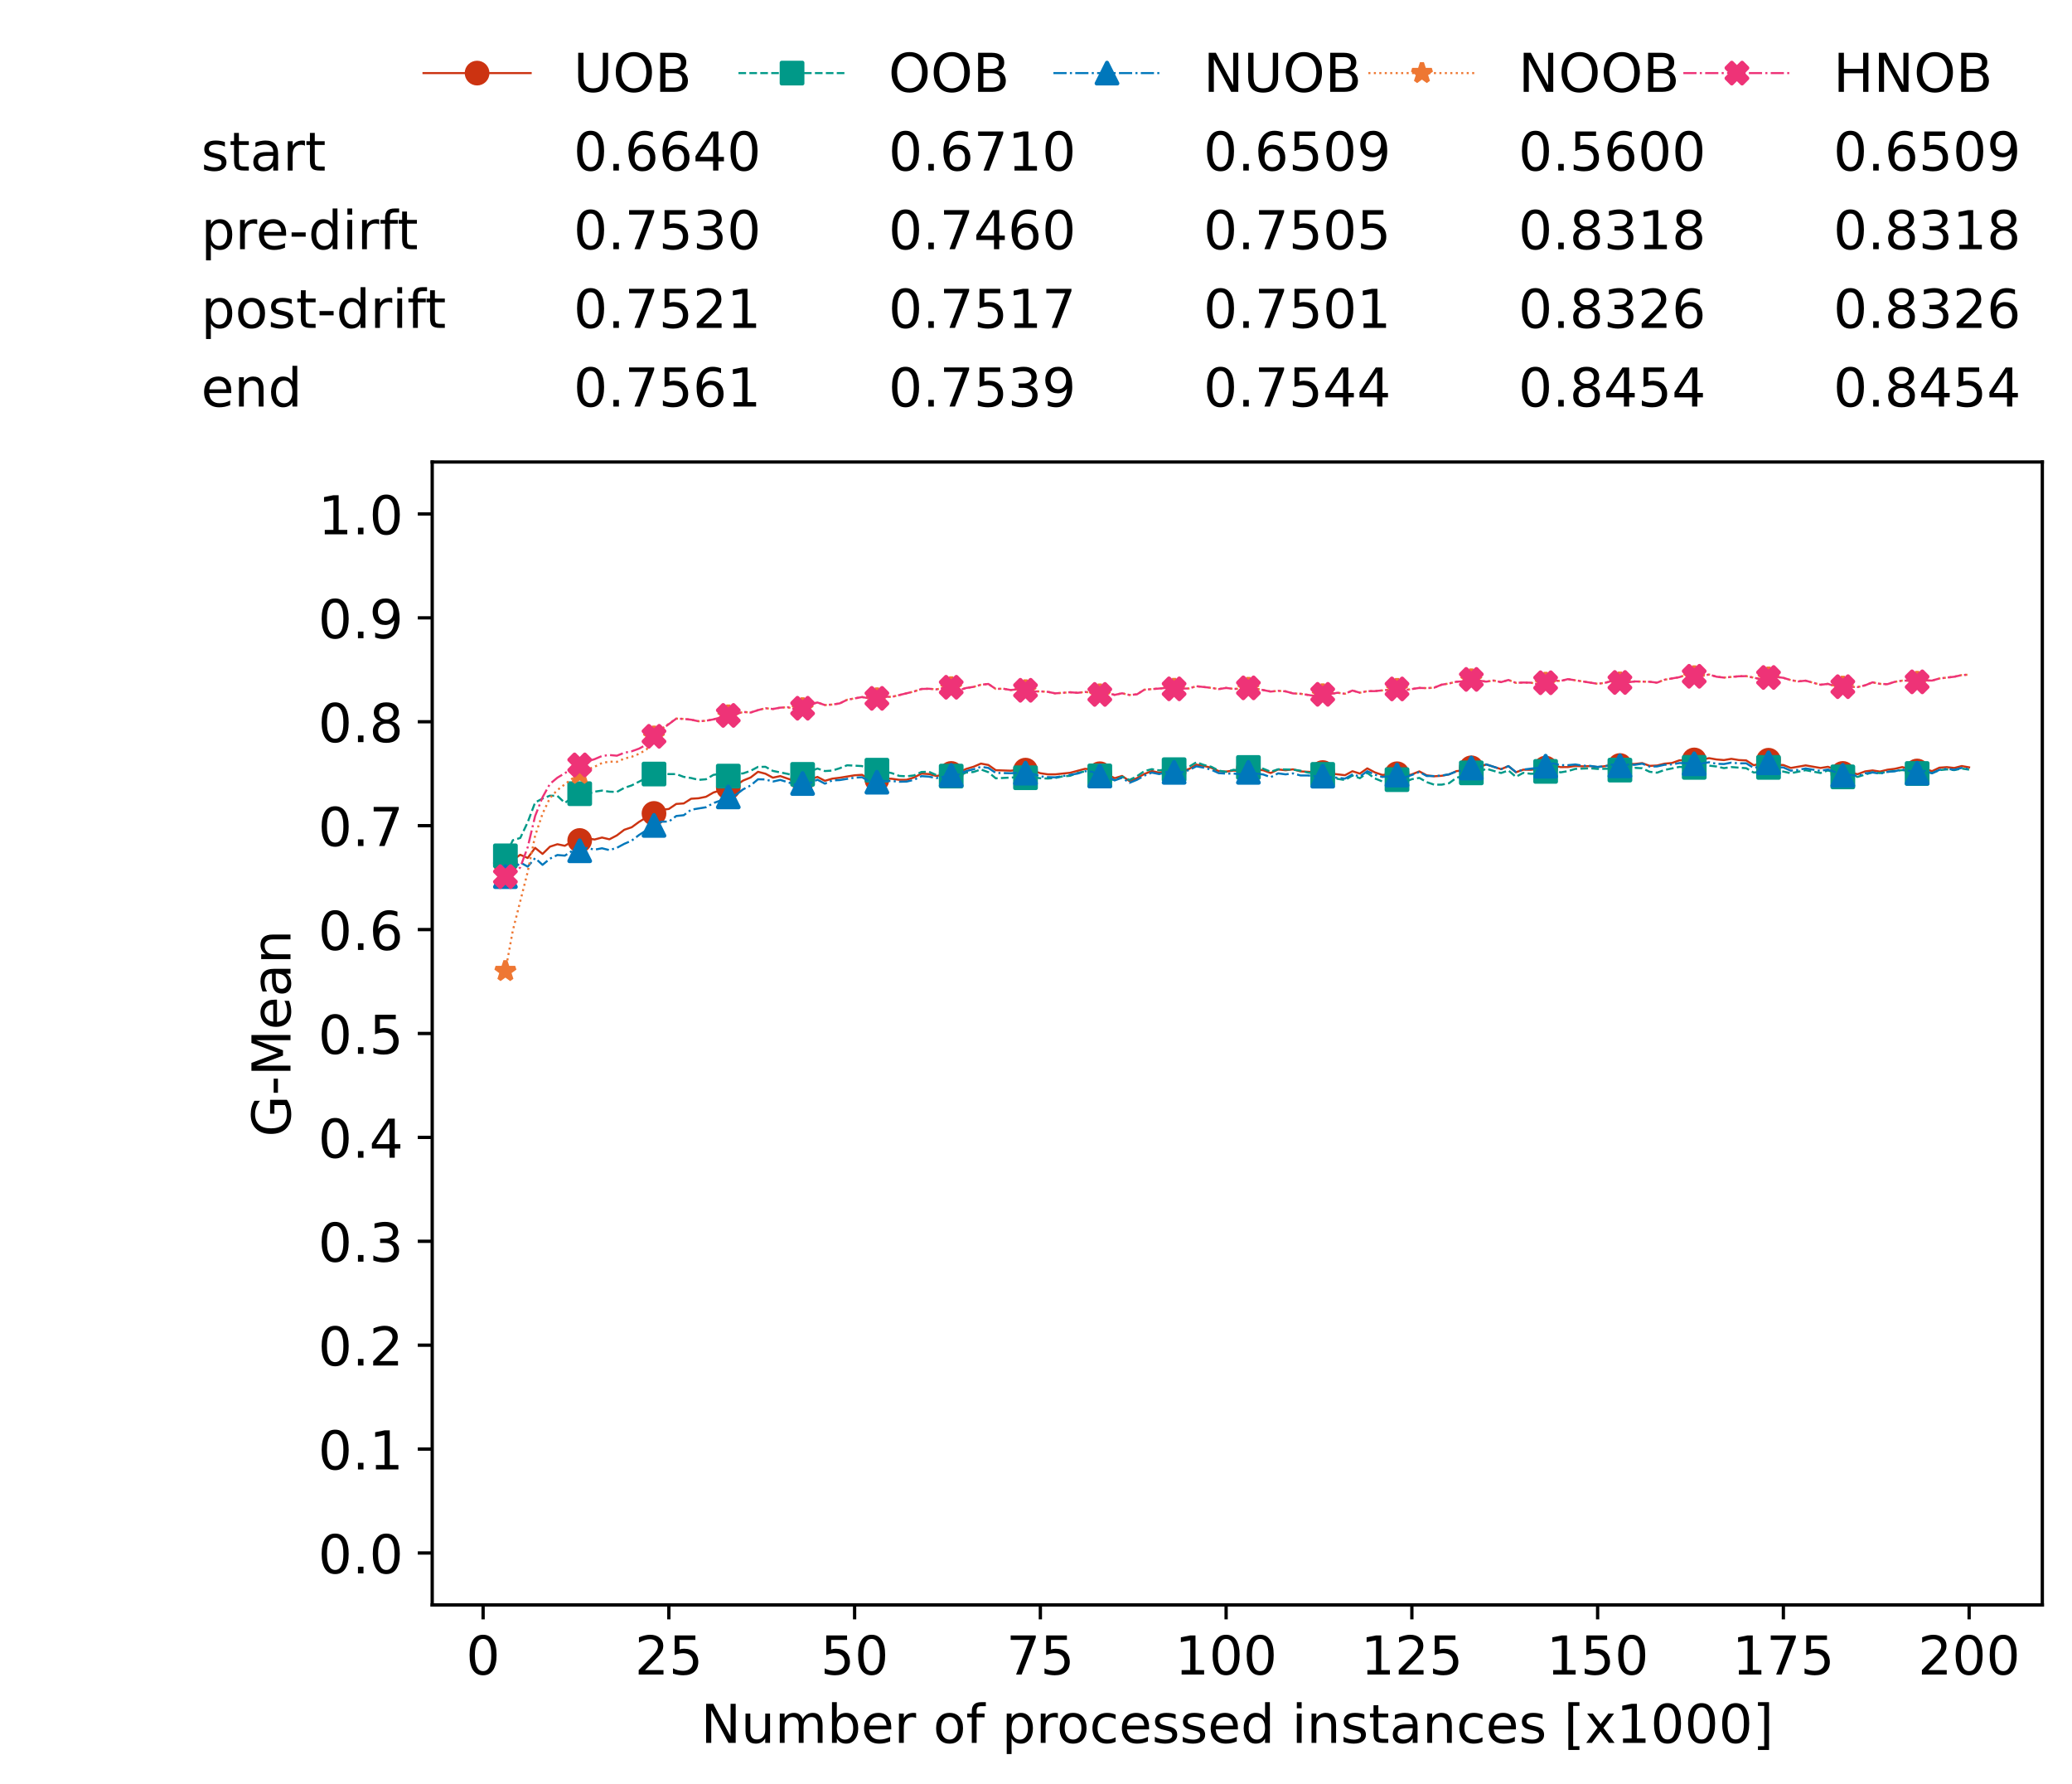 <?xml version="1.0" encoding="utf-8" standalone="no"?>
<!DOCTYPE svg PUBLIC "-//W3C//DTD SVG 1.1//EN"
  "http://www.w3.org/Graphics/SVG/1.1/DTD/svg11.dtd">
<!-- Created with matplotlib (https://matplotlib.org/) -->
<svg height="432.615pt" version="1.1" viewBox="0 0 502.65 432.615" width="502.65pt" xmlns="http://www.w3.org/2000/svg" xmlns:xlink="http://www.w3.org/1999/xlink">
 <defs>
  <style type="text/css">*{stroke-linecap:butt;stroke-linejoin:round;}</style>
 </defs>
 <g id="figure_1">
  <g id="patch_1">
   <path d="M 0 432.615 
L 502.65 432.615 
L 502.65 0 
L 0 0 
z
" style="fill:#ffffff;"/>
  </g>
  <g id="axes_1">
   <g id="patch_2">
    <path d="M 104.85 389.252 
L 495.45 389.252 
L 495.45 112.052 
L 104.85 112.052 
z
" style="fill:#ffffff;"/>
   </g>
   <g id="matplotlib.axis_1">
    <g id="xtick_1">
     <g id="line2d_1">
      <defs>
       <path d="M 0 0 
L 0 3.5 
" id="mde6b0cbf49" style="stroke:#000000;stroke-width:0.8;"/>
      </defs>
      <g>
       <use style="stroke:#000000;stroke-width:0.8;" x="117.197" xlink:href="#mde6b0cbf49" y="389.252"/>
      </g>
     </g>
     <g id="text_1">
      <!-- 0 -->
      <g transform="translate(113.061 406.13)scale(0.13 -0.13)">
       <defs>
        <path d="M 31.781 66.406 
Q 24.172 66.406 20.328 58.906 
Q 16.5 51.422 16.5 36.375 
Q 16.5 21.391 20.328 13.891 
Q 24.172 6.391 31.781 6.391 
Q 39.453 6.391 43.281 13.891 
Q 47.125 21.391 47.125 36.375 
Q 47.125 51.422 43.281 58.906 
Q 39.453 66.406 31.781 66.406 
z
M 31.781 74.219 
Q 44.047 74.219 50.516 64.516 
Q 56.984 54.828 56.984 36.375 
Q 56.984 17.969 50.516 8.266 
Q 44.047 -1.422 31.781 -1.422 
Q 19.531 -1.422 13.062 8.266 
Q 6.594 17.969 6.594 36.375 
Q 6.594 54.828 13.062 64.516 
Q 19.531 74.219 31.781 74.219 
z
" id="DejaVuSans-48"/>
       </defs>
       <use xlink:href="#DejaVuSans-48"/>
      </g>
     </g>
    </g>
    <g id="xtick_2">
     <g id="line2d_2">
      <g>
       <use style="stroke:#000000;stroke-width:0.8;" x="162.259" xlink:href="#mde6b0cbf49" y="389.252"/>
      </g>
     </g>
     <g id="text_2">
      <!-- 25 -->
      <g transform="translate(153.988 406.13)scale(0.13 -0.13)">
       <defs>
        <path d="M 19.188 8.297 
L 53.609 8.297 
L 53.609 0 
L 7.328 0 
L 7.328 8.297 
Q 12.938 14.109 22.625 23.891 
Q 32.328 33.688 34.812 36.531 
Q 39.547 41.844 41.422 45.531 
Q 43.312 49.219 43.312 52.781 
Q 43.312 58.594 39.234 62.25 
Q 35.156 65.922 28.609 65.922 
Q 23.969 65.922 18.812 64.312 
Q 13.672 62.703 7.812 59.422 
L 7.812 69.391 
Q 13.766 71.781 18.938 73 
Q 24.125 74.219 28.422 74.219 
Q 39.75 74.219 46.484 68.547 
Q 53.219 62.891 53.219 53.422 
Q 53.219 48.922 51.531 44.891 
Q 49.859 40.875 45.406 35.406 
Q 44.188 33.984 37.641 27.219 
Q 31.109 20.453 19.188 8.297 
z
" id="DejaVuSans-50"/>
        <path d="M 10.797 72.906 
L 49.516 72.906 
L 49.516 64.594 
L 19.828 64.594 
L 19.828 46.734 
Q 21.969 47.469 24.109 47.828 
Q 26.266 48.188 28.422 48.188 
Q 40.625 48.188 47.75 41.5 
Q 54.891 34.812 54.891 23.391 
Q 54.891 11.625 47.562 5.094 
Q 40.234 -1.422 26.906 -1.422 
Q 22.312 -1.422 17.547 -0.641 
Q 12.797 0.141 7.719 1.703 
L 7.719 11.625 
Q 12.109 9.234 16.797 8.062 
Q 21.484 6.891 26.703 6.891 
Q 35.156 6.891 40.078 11.328 
Q 45.016 15.766 45.016 23.391 
Q 45.016 31 40.078 35.438 
Q 35.156 39.891 26.703 39.891 
Q 22.75 39.891 18.812 39.016 
Q 14.891 38.141 10.797 36.281 
z
" id="DejaVuSans-53"/>
       </defs>
       <use xlink:href="#DejaVuSans-50"/>
       <use x="63.623" xlink:href="#DejaVuSans-53"/>
      </g>
     </g>
    </g>
    <g id="xtick_3">
     <g id="line2d_3">
      <g>
       <use style="stroke:#000000;stroke-width:0.8;" x="207.322" xlink:href="#mde6b0cbf49" y="389.252"/>
      </g>
     </g>
     <g id="text_3">
      <!-- 50 -->
      <g transform="translate(199.05 406.13)scale(0.13 -0.13)">
       <use xlink:href="#DejaVuSans-53"/>
       <use x="63.623" xlink:href="#DejaVuSans-48"/>
      </g>
     </g>
    </g>
    <g id="xtick_4">
     <g id="line2d_4">
      <g>
       <use style="stroke:#000000;stroke-width:0.8;" x="252.384" xlink:href="#mde6b0cbf49" y="389.252"/>
      </g>
     </g>
     <g id="text_4">
      <!-- 75 -->
      <g transform="translate(244.113 406.13)scale(0.13 -0.13)">
       <defs>
        <path d="M 8.203 72.906 
L 55.078 72.906 
L 55.078 68.703 
L 28.609 0 
L 18.312 0 
L 43.219 64.594 
L 8.203 64.594 
z
" id="DejaVuSans-55"/>
       </defs>
       <use xlink:href="#DejaVuSans-55"/>
       <use x="63.623" xlink:href="#DejaVuSans-53"/>
      </g>
     </g>
    </g>
    <g id="xtick_5">
     <g id="line2d_5">
      <g>
       <use style="stroke:#000000;stroke-width:0.8;" x="297.446" xlink:href="#mde6b0cbf49" y="389.252"/>
      </g>
     </g>
     <g id="text_5">
      <!-- 100 -->
      <g transform="translate(285.039 406.13)scale(0.13 -0.13)">
       <defs>
        <path d="M 12.406 8.297 
L 28.516 8.297 
L 28.516 63.922 
L 10.984 60.406 
L 10.984 69.391 
L 28.422 72.906 
L 38.281 72.906 
L 38.281 8.297 
L 54.391 8.297 
L 54.391 0 
L 12.406 0 
z
" id="DejaVuSans-49"/>
       </defs>
       <use xlink:href="#DejaVuSans-49"/>
       <use x="63.623" xlink:href="#DejaVuSans-48"/>
       <use x="127.246" xlink:href="#DejaVuSans-48"/>
      </g>
     </g>
    </g>
    <g id="xtick_6">
     <g id="line2d_6">
      <g>
       <use style="stroke:#000000;stroke-width:0.8;" x="342.509" xlink:href="#mde6b0cbf49" y="389.252"/>
      </g>
     </g>
     <g id="text_6">
      <!-- 125 -->
      <g transform="translate(330.102 406.13)scale(0.13 -0.13)">
       <use xlink:href="#DejaVuSans-49"/>
       <use x="63.623" xlink:href="#DejaVuSans-50"/>
       <use x="127.246" xlink:href="#DejaVuSans-53"/>
      </g>
     </g>
    </g>
    <g id="xtick_7">
     <g id="line2d_7">
      <g>
       <use style="stroke:#000000;stroke-width:0.8;" x="387.571" xlink:href="#mde6b0cbf49" y="389.252"/>
      </g>
     </g>
     <g id="text_7">
      <!-- 150 -->
      <g transform="translate(375.164 406.13)scale(0.13 -0.13)">
       <use xlink:href="#DejaVuSans-49"/>
       <use x="63.623" xlink:href="#DejaVuSans-53"/>
       <use x="127.246" xlink:href="#DejaVuSans-48"/>
      </g>
     </g>
    </g>
    <g id="xtick_8">
     <g id="line2d_8">
      <g>
       <use style="stroke:#000000;stroke-width:0.8;" x="432.633" xlink:href="#mde6b0cbf49" y="389.252"/>
      </g>
     </g>
     <g id="text_8">
      <!-- 175 -->
      <g transform="translate(420.226 406.13)scale(0.13 -0.13)">
       <use xlink:href="#DejaVuSans-49"/>
       <use x="63.623" xlink:href="#DejaVuSans-55"/>
       <use x="127.246" xlink:href="#DejaVuSans-53"/>
      </g>
     </g>
    </g>
    <g id="xtick_9">
     <g id="line2d_9">
      <g>
       <use style="stroke:#000000;stroke-width:0.8;" x="477.695" xlink:href="#mde6b0cbf49" y="389.252"/>
      </g>
     </g>
     <g id="text_9">
      <!-- 200 -->
      <g transform="translate(465.289 406.13)scale(0.13 -0.13)">
       <use xlink:href="#DejaVuSans-50"/>
       <use x="63.623" xlink:href="#DejaVuSans-48"/>
       <use x="127.246" xlink:href="#DejaVuSans-48"/>
      </g>
     </g>
    </g>
    <g id="text_10">
     <!-- Number of processed instances [x1000] -->
     <g transform="translate(170.025 422.711)scale(0.13 -0.13)">
      <defs>
       <path d="M 9.812 72.906 
L 23.094 72.906 
L 55.422 11.922 
L 55.422 72.906 
L 64.984 72.906 
L 64.984 0 
L 51.703 0 
L 19.391 60.984 
L 19.391 0 
L 9.812 0 
z
" id="DejaVuSans-78"/>
       <path d="M 8.5 21.578 
L 8.5 54.688 
L 17.484 54.688 
L 17.484 21.922 
Q 17.484 14.156 20.5 10.266 
Q 23.531 6.391 29.594 6.391 
Q 36.859 6.391 41.078 11.031 
Q 45.312 15.672 45.312 23.688 
L 45.312 54.688 
L 54.297 54.688 
L 54.297 0 
L 45.312 0 
L 45.312 8.406 
Q 42.047 3.422 37.719 1 
Q 33.406 -1.422 27.688 -1.422 
Q 18.266 -1.422 13.375 4.438 
Q 8.5 10.297 8.5 21.578 
z
M 31.109 56 
z
" id="DejaVuSans-117"/>
       <path d="M 52 44.188 
Q 55.375 50.25 60.062 53.125 
Q 64.75 56 71.094 56 
Q 79.641 56 84.281 50.016 
Q 88.922 44.047 88.922 33.016 
L 88.922 0 
L 79.891 0 
L 79.891 32.719 
Q 79.891 40.578 77.094 44.375 
Q 74.312 48.188 68.609 48.188 
Q 61.625 48.188 57.562 43.547 
Q 53.516 38.922 53.516 30.906 
L 53.516 0 
L 44.484 0 
L 44.484 32.719 
Q 44.484 40.625 41.703 44.406 
Q 38.922 48.188 33.109 48.188 
Q 26.219 48.188 22.156 43.531 
Q 18.109 38.875 18.109 30.906 
L 18.109 0 
L 9.078 0 
L 9.078 54.688 
L 18.109 54.688 
L 18.109 46.188 
Q 21.188 51.219 25.484 53.609 
Q 29.781 56 35.688 56 
Q 41.656 56 45.828 52.969 
Q 50 49.953 52 44.188 
z
" id="DejaVuSans-109"/>
       <path d="M 48.688 27.297 
Q 48.688 37.203 44.609 42.844 
Q 40.531 48.484 33.406 48.484 
Q 26.266 48.484 22.188 42.844 
Q 18.109 37.203 18.109 27.297 
Q 18.109 17.391 22.188 11.75 
Q 26.266 6.109 33.406 6.109 
Q 40.531 6.109 44.609 11.75 
Q 48.688 17.391 48.688 27.297 
z
M 18.109 46.391 
Q 20.953 51.266 25.266 53.625 
Q 29.594 56 35.594 56 
Q 45.562 56 51.781 48.094 
Q 58.016 40.188 58.016 27.297 
Q 58.016 14.406 51.781 6.484 
Q 45.562 -1.422 35.594 -1.422 
Q 29.594 -1.422 25.266 0.953 
Q 20.953 3.328 18.109 8.203 
L 18.109 0 
L 9.078 0 
L 9.078 75.984 
L 18.109 75.984 
z
" id="DejaVuSans-98"/>
       <path d="M 56.203 29.594 
L 56.203 25.203 
L 14.891 25.203 
Q 15.484 15.922 20.484 11.062 
Q 25.484 6.203 34.422 6.203 
Q 39.594 6.203 44.453 7.469 
Q 49.312 8.734 54.109 11.281 
L 54.109 2.781 
Q 49.266 0.734 44.188 -0.344 
Q 39.109 -1.422 33.891 -1.422 
Q 20.797 -1.422 13.156 6.188 
Q 5.516 13.812 5.516 26.812 
Q 5.516 40.234 12.766 48.109 
Q 20.016 56 32.328 56 
Q 43.359 56 49.781 48.891 
Q 56.203 41.797 56.203 29.594 
z
M 47.219 32.234 
Q 47.125 39.594 43.094 43.984 
Q 39.062 48.391 32.422 48.391 
Q 24.906 48.391 20.391 44.141 
Q 15.875 39.891 15.188 32.172 
z
" id="DejaVuSans-101"/>
       <path d="M 41.109 46.297 
Q 39.594 47.172 37.812 47.578 
Q 36.031 48 33.891 48 
Q 26.266 48 22.188 43.047 
Q 18.109 38.094 18.109 28.812 
L 18.109 0 
L 9.078 0 
L 9.078 54.688 
L 18.109 54.688 
L 18.109 46.188 
Q 20.953 51.172 25.484 53.578 
Q 30.031 56 36.531 56 
Q 37.453 56 38.578 55.875 
Q 39.703 55.766 41.062 55.516 
z
" id="DejaVuSans-114"/>
       <path id="DejaVuSans-32"/>
       <path d="M 30.609 48.391 
Q 23.391 48.391 19.188 42.75 
Q 14.984 37.109 14.984 27.297 
Q 14.984 17.484 19.156 11.844 
Q 23.344 6.203 30.609 6.203 
Q 37.797 6.203 41.984 11.859 
Q 46.188 17.531 46.188 27.297 
Q 46.188 37.016 41.984 42.703 
Q 37.797 48.391 30.609 48.391 
z
M 30.609 56 
Q 42.328 56 49.016 48.375 
Q 55.719 40.766 55.719 27.297 
Q 55.719 13.875 49.016 6.219 
Q 42.328 -1.422 30.609 -1.422 
Q 18.844 -1.422 12.172 6.219 
Q 5.516 13.875 5.516 27.297 
Q 5.516 40.766 12.172 48.375 
Q 18.844 56 30.609 56 
z
" id="DejaVuSans-111"/>
       <path d="M 37.109 75.984 
L 37.109 68.5 
L 28.516 68.5 
Q 23.688 68.5 21.797 66.547 
Q 19.922 64.594 19.922 59.516 
L 19.922 54.688 
L 34.719 54.688 
L 34.719 47.703 
L 19.922 47.703 
L 19.922 0 
L 10.891 0 
L 10.891 47.703 
L 2.297 47.703 
L 2.297 54.688 
L 10.891 54.688 
L 10.891 58.5 
Q 10.891 67.625 15.141 71.797 
Q 19.391 75.984 28.609 75.984 
z
" id="DejaVuSans-102"/>
       <path d="M 18.109 8.203 
L 18.109 -20.797 
L 9.078 -20.797 
L 9.078 54.688 
L 18.109 54.688 
L 18.109 46.391 
Q 20.953 51.266 25.266 53.625 
Q 29.594 56 35.594 56 
Q 45.562 56 51.781 48.094 
Q 58.016 40.188 58.016 27.297 
Q 58.016 14.406 51.781 6.484 
Q 45.562 -1.422 35.594 -1.422 
Q 29.594 -1.422 25.266 0.953 
Q 20.953 3.328 18.109 8.203 
z
M 48.688 27.297 
Q 48.688 37.203 44.609 42.844 
Q 40.531 48.484 33.406 48.484 
Q 26.266 48.484 22.188 42.844 
Q 18.109 37.203 18.109 27.297 
Q 18.109 17.391 22.188 11.75 
Q 26.266 6.109 33.406 6.109 
Q 40.531 6.109 44.609 11.75 
Q 48.688 17.391 48.688 27.297 
z
" id="DejaVuSans-112"/>
       <path d="M 48.781 52.594 
L 48.781 44.188 
Q 44.969 46.297 41.141 47.344 
Q 37.312 48.391 33.406 48.391 
Q 24.656 48.391 19.812 42.844 
Q 14.984 37.312 14.984 27.297 
Q 14.984 17.281 19.812 11.734 
Q 24.656 6.203 33.406 6.203 
Q 37.312 6.203 41.141 7.25 
Q 44.969 8.297 48.781 10.406 
L 48.781 2.094 
Q 45.016 0.344 40.984 -0.531 
Q 36.969 -1.422 32.422 -1.422 
Q 20.062 -1.422 12.781 6.344 
Q 5.516 14.109 5.516 27.297 
Q 5.516 40.672 12.859 48.328 
Q 20.219 56 33.016 56 
Q 37.156 56 41.109 55.141 
Q 45.062 54.297 48.781 52.594 
z
" id="DejaVuSans-99"/>
       <path d="M 44.281 53.078 
L 44.281 44.578 
Q 40.484 46.531 36.375 47.5 
Q 32.281 48.484 27.875 48.484 
Q 21.188 48.484 17.844 46.438 
Q 14.5 44.391 14.5 40.281 
Q 14.5 37.156 16.891 35.375 
Q 19.281 33.594 26.516 31.984 
L 29.594 31.297 
Q 39.156 29.25 43.188 25.516 
Q 47.219 21.781 47.219 15.094 
Q 47.219 7.469 41.188 3.016 
Q 35.156 -1.422 24.609 -1.422 
Q 20.219 -1.422 15.453 -0.562 
Q 10.688 0.297 5.422 2 
L 5.422 11.281 
Q 10.406 8.688 15.234 7.391 
Q 20.062 6.109 24.812 6.109 
Q 31.156 6.109 34.562 8.281 
Q 37.984 10.453 37.984 14.406 
Q 37.984 18.062 35.516 20.016 
Q 33.062 21.969 24.703 23.781 
L 21.578 24.516 
Q 13.234 26.266 9.516 29.906 
Q 5.812 33.547 5.812 39.891 
Q 5.812 47.609 11.281 51.797 
Q 16.75 56 26.812 56 
Q 31.781 56 36.172 55.266 
Q 40.578 54.547 44.281 53.078 
z
" id="DejaVuSans-115"/>
       <path d="M 45.406 46.391 
L 45.406 75.984 
L 54.391 75.984 
L 54.391 0 
L 45.406 0 
L 45.406 8.203 
Q 42.578 3.328 38.25 0.953 
Q 33.938 -1.422 27.875 -1.422 
Q 17.969 -1.422 11.734 6.484 
Q 5.516 14.406 5.516 27.297 
Q 5.516 40.188 11.734 48.094 
Q 17.969 56 27.875 56 
Q 33.938 56 38.25 53.625 
Q 42.578 51.266 45.406 46.391 
z
M 14.797 27.297 
Q 14.797 17.391 18.875 11.75 
Q 22.953 6.109 30.078 6.109 
Q 37.203 6.109 41.297 11.75 
Q 45.406 17.391 45.406 27.297 
Q 45.406 37.203 41.297 42.844 
Q 37.203 48.484 30.078 48.484 
Q 22.953 48.484 18.875 42.844 
Q 14.797 37.203 14.797 27.297 
z
" id="DejaVuSans-100"/>
       <path d="M 9.422 54.688 
L 18.406 54.688 
L 18.406 0 
L 9.422 0 
z
M 9.422 75.984 
L 18.406 75.984 
L 18.406 64.594 
L 9.422 64.594 
z
" id="DejaVuSans-105"/>
       <path d="M 54.891 33.016 
L 54.891 0 
L 45.906 0 
L 45.906 32.719 
Q 45.906 40.484 42.875 44.328 
Q 39.844 48.188 33.797 48.188 
Q 26.516 48.188 22.312 43.547 
Q 18.109 38.922 18.109 30.906 
L 18.109 0 
L 9.078 0 
L 9.078 54.688 
L 18.109 54.688 
L 18.109 46.188 
Q 21.344 51.125 25.703 53.562 
Q 30.078 56 35.797 56 
Q 45.219 56 50.047 50.172 
Q 54.891 44.344 54.891 33.016 
z
" id="DejaVuSans-110"/>
       <path d="M 18.312 70.219 
L 18.312 54.688 
L 36.812 54.688 
L 36.812 47.703 
L 18.312 47.703 
L 18.312 18.016 
Q 18.312 11.328 20.141 9.422 
Q 21.969 7.516 27.594 7.516 
L 36.812 7.516 
L 36.812 0 
L 27.594 0 
Q 17.188 0 13.234 3.875 
Q 9.281 7.766 9.281 18.016 
L 9.281 47.703 
L 2.688 47.703 
L 2.688 54.688 
L 9.281 54.688 
L 9.281 70.219 
z
" id="DejaVuSans-116"/>
       <path d="M 34.281 27.484 
Q 23.391 27.484 19.188 25 
Q 14.984 22.516 14.984 16.5 
Q 14.984 11.719 18.141 8.906 
Q 21.297 6.109 26.703 6.109 
Q 34.188 6.109 38.703 11.406 
Q 43.219 16.703 43.219 25.484 
L 43.219 27.484 
z
M 52.203 31.203 
L 52.203 0 
L 43.219 0 
L 43.219 8.297 
Q 40.141 3.328 35.547 0.953 
Q 30.953 -1.422 24.312 -1.422 
Q 15.922 -1.422 10.953 3.297 
Q 6 8.016 6 15.922 
Q 6 25.141 12.172 29.828 
Q 18.359 34.516 30.609 34.516 
L 43.219 34.516 
L 43.219 35.406 
Q 43.219 41.609 39.141 45 
Q 35.062 48.391 27.688 48.391 
Q 23 48.391 18.547 47.266 
Q 14.109 46.141 10.016 43.891 
L 10.016 52.203 
Q 14.938 54.109 19.578 55.047 
Q 24.219 56 28.609 56 
Q 40.484 56 46.344 49.844 
Q 52.203 43.703 52.203 31.203 
z
" id="DejaVuSans-97"/>
       <path d="M 8.594 75.984 
L 29.297 75.984 
L 29.297 69 
L 17.578 69 
L 17.578 -6.203 
L 29.297 -6.203 
L 29.297 -13.188 
L 8.594 -13.188 
z
" id="DejaVuSans-91"/>
       <path d="M 54.891 54.688 
L 35.109 28.078 
L 55.906 0 
L 45.312 0 
L 29.391 21.484 
L 13.484 0 
L 2.875 0 
L 24.125 28.609 
L 4.688 54.688 
L 15.281 54.688 
L 29.781 35.203 
L 44.281 54.688 
z
" id="DejaVuSans-120"/>
       <path d="M 30.422 75.984 
L 30.422 -13.188 
L 9.719 -13.188 
L 9.719 -6.203 
L 21.391 -6.203 
L 21.391 69 
L 9.719 69 
L 9.719 75.984 
z
" id="DejaVuSans-93"/>
      </defs>
      <use xlink:href="#DejaVuSans-78"/>
      <use x="74.805" xlink:href="#DejaVuSans-117"/>
      <use x="138.184" xlink:href="#DejaVuSans-109"/>
      <use x="235.596" xlink:href="#DejaVuSans-98"/>
      <use x="299.072" xlink:href="#DejaVuSans-101"/>
      <use x="360.596" xlink:href="#DejaVuSans-114"/>
      <use x="401.709" xlink:href="#DejaVuSans-32"/>
      <use x="433.496" xlink:href="#DejaVuSans-111"/>
      <use x="494.678" xlink:href="#DejaVuSans-102"/>
      <use x="529.883" xlink:href="#DejaVuSans-32"/>
      <use x="561.67" xlink:href="#DejaVuSans-112"/>
      <use x="625.146" xlink:href="#DejaVuSans-114"/>
      <use x="664.01" xlink:href="#DejaVuSans-111"/>
      <use x="725.191" xlink:href="#DejaVuSans-99"/>
      <use x="780.172" xlink:href="#DejaVuSans-101"/>
      <use x="841.695" xlink:href="#DejaVuSans-115"/>
      <use x="893.795" xlink:href="#DejaVuSans-115"/>
      <use x="945.895" xlink:href="#DejaVuSans-101"/>
      <use x="1007.418" xlink:href="#DejaVuSans-100"/>
      <use x="1070.895" xlink:href="#DejaVuSans-32"/>
      <use x="1102.682" xlink:href="#DejaVuSans-105"/>
      <use x="1130.465" xlink:href="#DejaVuSans-110"/>
      <use x="1193.844" xlink:href="#DejaVuSans-115"/>
      <use x="1245.943" xlink:href="#DejaVuSans-116"/>
      <use x="1285.152" xlink:href="#DejaVuSans-97"/>
      <use x="1346.432" xlink:href="#DejaVuSans-110"/>
      <use x="1409.811" xlink:href="#DejaVuSans-99"/>
      <use x="1464.791" xlink:href="#DejaVuSans-101"/>
      <use x="1526.314" xlink:href="#DejaVuSans-115"/>
      <use x="1578.414" xlink:href="#DejaVuSans-32"/>
      <use x="1610.201" xlink:href="#DejaVuSans-91"/>
      <use x="1649.215" xlink:href="#DejaVuSans-120"/>
      <use x="1708.395" xlink:href="#DejaVuSans-49"/>
      <use x="1772.018" xlink:href="#DejaVuSans-48"/>
      <use x="1835.641" xlink:href="#DejaVuSans-48"/>
      <use x="1899.264" xlink:href="#DejaVuSans-48"/>
      <use x="1962.887" xlink:href="#DejaVuSans-93"/>
     </g>
    </g>
   </g>
   <g id="matplotlib.axis_2">
    <g id="ytick_1">
     <g id="line2d_10">
      <defs>
       <path d="M 0 0 
L -3.5 0 
" id="m86afa948a4" style="stroke:#000000;stroke-width:0.8;"/>
      </defs>
      <g>
       <use style="stroke:#000000;stroke-width:0.8;" x="104.85" xlink:href="#m86afa948a4" y="376.652"/>
      </g>
     </g>
     <g id="text_11">
      <!-- 0.0 -->
      <g transform="translate(77.176 381.591)scale(0.13 -0.13)">
       <defs>
        <path d="M 10.688 12.406 
L 21 12.406 
L 21 0 
L 10.688 0 
z
" id="DejaVuSans-46"/>
       </defs>
       <use xlink:href="#DejaVuSans-48"/>
       <use x="63.623" xlink:href="#DejaVuSans-46"/>
       <use x="95.41" xlink:href="#DejaVuSans-48"/>
      </g>
     </g>
    </g>
    <g id="ytick_2">
     <g id="line2d_11">
      <g>
       <use style="stroke:#000000;stroke-width:0.8;" x="104.85" xlink:href="#m86afa948a4" y="351.452"/>
      </g>
     </g>
     <g id="text_12">
      <!-- 0.1 -->
      <g transform="translate(77.176 356.391)scale(0.13 -0.13)">
       <use xlink:href="#DejaVuSans-48"/>
       <use x="63.623" xlink:href="#DejaVuSans-46"/>
       <use x="95.41" xlink:href="#DejaVuSans-49"/>
      </g>
     </g>
    </g>
    <g id="ytick_3">
     <g id="line2d_12">
      <g>
       <use style="stroke:#000000;stroke-width:0.8;" x="104.85" xlink:href="#m86afa948a4" y="326.252"/>
      </g>
     </g>
     <g id="text_13">
      <!-- 0.2 -->
      <g transform="translate(77.176 331.191)scale(0.13 -0.13)">
       <use xlink:href="#DejaVuSans-48"/>
       <use x="63.623" xlink:href="#DejaVuSans-46"/>
       <use x="95.41" xlink:href="#DejaVuSans-50"/>
      </g>
     </g>
    </g>
    <g id="ytick_4">
     <g id="line2d_13">
      <g>
       <use style="stroke:#000000;stroke-width:0.8;" x="104.85" xlink:href="#m86afa948a4" y="301.052"/>
      </g>
     </g>
     <g id="text_14">
      <!-- 0.3 -->
      <g transform="translate(77.176 305.991)scale(0.13 -0.13)">
       <defs>
        <path d="M 40.578 39.312 
Q 47.656 37.797 51.625 33 
Q 55.609 28.219 55.609 21.188 
Q 55.609 10.406 48.188 4.484 
Q 40.766 -1.422 27.094 -1.422 
Q 22.516 -1.422 17.656 -0.516 
Q 12.797 0.391 7.625 2.203 
L 7.625 11.719 
Q 11.719 9.328 16.594 8.109 
Q 21.484 6.891 26.812 6.891 
Q 36.078 6.891 40.938 10.547 
Q 45.797 14.203 45.797 21.188 
Q 45.797 27.641 41.281 31.266 
Q 36.766 34.906 28.719 34.906 
L 20.219 34.906 
L 20.219 43.016 
L 29.109 43.016 
Q 36.375 43.016 40.234 45.922 
Q 44.094 48.828 44.094 54.297 
Q 44.094 59.906 40.109 62.906 
Q 36.141 65.922 28.719 65.922 
Q 24.656 65.922 20.016 65.031 
Q 15.375 64.156 9.812 62.312 
L 9.812 71.094 
Q 15.438 72.656 20.344 73.438 
Q 25.25 74.219 29.594 74.219 
Q 40.828 74.219 47.359 69.109 
Q 53.906 64.016 53.906 55.328 
Q 53.906 49.266 50.438 45.094 
Q 46.969 40.922 40.578 39.312 
z
" id="DejaVuSans-51"/>
       </defs>
       <use xlink:href="#DejaVuSans-48"/>
       <use x="63.623" xlink:href="#DejaVuSans-46"/>
       <use x="95.41" xlink:href="#DejaVuSans-51"/>
      </g>
     </g>
    </g>
    <g id="ytick_5">
     <g id="line2d_14">
      <g>
       <use style="stroke:#000000;stroke-width:0.8;" x="104.85" xlink:href="#m86afa948a4" y="275.852"/>
      </g>
     </g>
     <g id="text_15">
      <!-- 0.4 -->
      <g transform="translate(77.176 280.791)scale(0.13 -0.13)">
       <defs>
        <path d="M 37.797 64.312 
L 12.891 25.391 
L 37.797 25.391 
z
M 35.203 72.906 
L 47.609 72.906 
L 47.609 25.391 
L 58.016 25.391 
L 58.016 17.188 
L 47.609 17.188 
L 47.609 0 
L 37.797 0 
L 37.797 17.188 
L 4.891 17.188 
L 4.891 26.703 
z
" id="DejaVuSans-52"/>
       </defs>
       <use xlink:href="#DejaVuSans-48"/>
       <use x="63.623" xlink:href="#DejaVuSans-46"/>
       <use x="95.41" xlink:href="#DejaVuSans-52"/>
      </g>
     </g>
    </g>
    <g id="ytick_6">
     <g id="line2d_15">
      <g>
       <use style="stroke:#000000;stroke-width:0.8;" x="104.85" xlink:href="#m86afa948a4" y="250.652"/>
      </g>
     </g>
     <g id="text_16">
      <!-- 0.5 -->
      <g transform="translate(77.176 255.591)scale(0.13 -0.13)">
       <use xlink:href="#DejaVuSans-48"/>
       <use x="63.623" xlink:href="#DejaVuSans-46"/>
       <use x="95.41" xlink:href="#DejaVuSans-53"/>
      </g>
     </g>
    </g>
    <g id="ytick_7">
     <g id="line2d_16">
      <g>
       <use style="stroke:#000000;stroke-width:0.8;" x="104.85" xlink:href="#m86afa948a4" y="225.452"/>
      </g>
     </g>
     <g id="text_17">
      <!-- 0.6 -->
      <g transform="translate(77.176 230.391)scale(0.13 -0.13)">
       <defs>
        <path d="M 33.016 40.375 
Q 26.375 40.375 22.484 35.828 
Q 18.609 31.297 18.609 23.391 
Q 18.609 15.531 22.484 10.953 
Q 26.375 6.391 33.016 6.391 
Q 39.656 6.391 43.531 10.953 
Q 47.406 15.531 47.406 23.391 
Q 47.406 31.297 43.531 35.828 
Q 39.656 40.375 33.016 40.375 
z
M 52.594 71.297 
L 52.594 62.312 
Q 48.875 64.062 45.094 64.984 
Q 41.312 65.922 37.594 65.922 
Q 27.828 65.922 22.672 59.328 
Q 17.531 52.734 16.797 39.406 
Q 19.672 43.656 24.016 45.922 
Q 28.375 48.188 33.594 48.188 
Q 44.578 48.188 50.953 41.516 
Q 57.328 34.859 57.328 23.391 
Q 57.328 12.156 50.688 5.359 
Q 44.047 -1.422 33.016 -1.422 
Q 20.359 -1.422 13.672 8.266 
Q 6.984 17.969 6.984 36.375 
Q 6.984 53.656 15.188 63.938 
Q 23.391 74.219 37.203 74.219 
Q 40.922 74.219 44.703 73.484 
Q 48.484 72.75 52.594 71.297 
z
" id="DejaVuSans-54"/>
       </defs>
       <use xlink:href="#DejaVuSans-48"/>
       <use x="63.623" xlink:href="#DejaVuSans-46"/>
       <use x="95.41" xlink:href="#DejaVuSans-54"/>
      </g>
     </g>
    </g>
    <g id="ytick_8">
     <g id="line2d_17">
      <g>
       <use style="stroke:#000000;stroke-width:0.8;" x="104.85" xlink:href="#m86afa948a4" y="200.252"/>
      </g>
     </g>
     <g id="text_18">
      <!-- 0.7 -->
      <g transform="translate(77.176 205.191)scale(0.13 -0.13)">
       <use xlink:href="#DejaVuSans-48"/>
       <use x="63.623" xlink:href="#DejaVuSans-46"/>
       <use x="95.41" xlink:href="#DejaVuSans-55"/>
      </g>
     </g>
    </g>
    <g id="ytick_9">
     <g id="line2d_18">
      <g>
       <use style="stroke:#000000;stroke-width:0.8;" x="104.85" xlink:href="#m86afa948a4" y="175.052"/>
      </g>
     </g>
     <g id="text_19">
      <!-- 0.8 -->
      <g transform="translate(77.176 179.991)scale(0.13 -0.13)">
       <defs>
        <path d="M 31.781 34.625 
Q 24.75 34.625 20.719 30.859 
Q 16.703 27.094 16.703 20.516 
Q 16.703 13.922 20.719 10.156 
Q 24.75 6.391 31.781 6.391 
Q 38.812 6.391 42.859 10.172 
Q 46.922 13.969 46.922 20.516 
Q 46.922 27.094 42.891 30.859 
Q 38.875 34.625 31.781 34.625 
z
M 21.922 38.812 
Q 15.578 40.375 12.031 44.719 
Q 8.5 49.078 8.5 55.328 
Q 8.5 64.062 14.719 69.141 
Q 20.953 74.219 31.781 74.219 
Q 42.672 74.219 48.875 69.141 
Q 55.078 64.062 55.078 55.328 
Q 55.078 49.078 51.531 44.719 
Q 48 40.375 41.703 38.812 
Q 48.828 37.156 52.797 32.312 
Q 56.781 27.484 56.781 20.516 
Q 56.781 9.906 50.312 4.234 
Q 43.844 -1.422 31.781 -1.422 
Q 19.734 -1.422 13.25 4.234 
Q 6.781 9.906 6.781 20.516 
Q 6.781 27.484 10.781 32.312 
Q 14.797 37.156 21.922 38.812 
z
M 18.312 54.391 
Q 18.312 48.734 21.844 45.562 
Q 25.391 42.391 31.781 42.391 
Q 38.141 42.391 41.719 45.562 
Q 45.312 48.734 45.312 54.391 
Q 45.312 60.062 41.719 63.234 
Q 38.141 66.406 31.781 66.406 
Q 25.391 66.406 21.844 63.234 
Q 18.312 60.062 18.312 54.391 
z
" id="DejaVuSans-56"/>
       </defs>
       <use xlink:href="#DejaVuSans-48"/>
       <use x="63.623" xlink:href="#DejaVuSans-46"/>
       <use x="95.41" xlink:href="#DejaVuSans-56"/>
      </g>
     </g>
    </g>
    <g id="ytick_10">
     <g id="line2d_19">
      <g>
       <use style="stroke:#000000;stroke-width:0.8;" x="104.85" xlink:href="#m86afa948a4" y="149.852"/>
      </g>
     </g>
     <g id="text_20">
      <!-- 0.9 -->
      <g transform="translate(77.176 154.791)scale(0.13 -0.13)">
       <defs>
        <path d="M 10.984 1.516 
L 10.984 10.5 
Q 14.703 8.734 18.5 7.812 
Q 22.312 6.891 25.984 6.891 
Q 35.75 6.891 40.891 13.453 
Q 46.047 20.016 46.781 33.406 
Q 43.953 29.203 39.594 26.953 
Q 35.25 24.703 29.984 24.703 
Q 19.047 24.703 12.672 31.312 
Q 6.297 37.938 6.297 49.422 
Q 6.297 60.641 12.938 67.422 
Q 19.578 74.219 30.609 74.219 
Q 43.266 74.219 49.922 64.516 
Q 56.594 54.828 56.594 36.375 
Q 56.594 19.141 48.406 8.859 
Q 40.234 -1.422 26.422 -1.422 
Q 22.703 -1.422 18.891 -0.688 
Q 15.094 0.047 10.984 1.516 
z
M 30.609 32.422 
Q 37.25 32.422 41.125 36.953 
Q 45.016 41.5 45.016 49.422 
Q 45.016 57.281 41.125 61.844 
Q 37.25 66.406 30.609 66.406 
Q 23.969 66.406 20.094 61.844 
Q 16.219 57.281 16.219 49.422 
Q 16.219 41.5 20.094 36.953 
Q 23.969 32.422 30.609 32.422 
z
" id="DejaVuSans-57"/>
       </defs>
       <use xlink:href="#DejaVuSans-48"/>
       <use x="63.623" xlink:href="#DejaVuSans-46"/>
       <use x="95.41" xlink:href="#DejaVuSans-57"/>
      </g>
     </g>
    </g>
    <g id="ytick_11">
     <g id="line2d_20">
      <g>
       <use style="stroke:#000000;stroke-width:0.8;" x="104.85" xlink:href="#m86afa948a4" y="124.652"/>
      </g>
     </g>
     <g id="text_21">
      <!-- 1.0 -->
      <g transform="translate(77.176 129.591)scale(0.13 -0.13)">
       <use xlink:href="#DejaVuSans-49"/>
       <use x="63.623" xlink:href="#DejaVuSans-46"/>
       <use x="95.41" xlink:href="#DejaVuSans-48"/>
      </g>
     </g>
    </g>
    <g id="text_22">
     <!-- G-Mean -->
     <g transform="translate(70.472 275.744)rotate(-90)scale(0.13 -0.13)">
      <defs>
       <path d="M 59.516 10.406 
L 59.516 29.984 
L 43.406 29.984 
L 43.406 38.094 
L 69.281 38.094 
L 69.281 6.781 
Q 63.578 2.734 56.688 0.656 
Q 49.812 -1.422 42 -1.422 
Q 24.906 -1.422 15.25 8.562 
Q 5.609 18.562 5.609 36.375 
Q 5.609 54.25 15.25 64.234 
Q 24.906 74.219 42 74.219 
Q 49.125 74.219 55.547 72.453 
Q 61.969 70.703 67.391 67.281 
L 67.391 56.781 
Q 61.922 61.422 55.766 63.766 
Q 49.609 66.109 42.828 66.109 
Q 29.438 66.109 22.719 58.641 
Q 16.016 51.172 16.016 36.375 
Q 16.016 21.625 22.719 14.156 
Q 29.438 6.688 42.828 6.688 
Q 48.047 6.688 52.141 7.594 
Q 56.25 8.5 59.516 10.406 
z
" id="DejaVuSans-71"/>
       <path d="M 4.891 31.391 
L 31.203 31.391 
L 31.203 23.391 
L 4.891 23.391 
z
" id="DejaVuSans-45"/>
       <path d="M 9.812 72.906 
L 24.516 72.906 
L 43.109 23.297 
L 61.812 72.906 
L 76.516 72.906 
L 76.516 0 
L 66.891 0 
L 66.891 64.016 
L 48.094 14.016 
L 38.188 14.016 
L 19.391 64.016 
L 19.391 0 
L 9.812 0 
z
" id="DejaVuSans-77"/>
      </defs>
      <use xlink:href="#DejaVuSans-71"/>
      <use x="77.49" xlink:href="#DejaVuSans-45"/>
      <use x="113.574" xlink:href="#DejaVuSans-77"/>
      <use x="199.854" xlink:href="#DejaVuSans-101"/>
      <use x="261.377" xlink:href="#DejaVuSans-97"/>
      <use x="322.656" xlink:href="#DejaVuSans-110"/>
     </g>
    </g>
   </g>
   <g id="line2d_21"/>
   <g id="line2d_22"/>
   <g id="line2d_23"/>
   <g id="line2d_24"/>
   <g id="line2d_25"/>
   <g id="line2d_26">
    <path clip-path="url(#p8d60ef87c9)" d="M 122.605 209.323 
L 124.407 208.584 
L 126.21 207.315 
L 128.012 208.089 
L 129.815 205.632 
L 131.617 207.101 
L 133.419 205.344 
L 135.222 204.753 
L 137.024 205.134 
L 138.827 204.058 
L 140.629 203.848 
L 142.432 203.303 
L 144.234 203.61 
L 146.037 203.131 
L 147.839 203.558 
L 149.642 202.617 
L 151.444 201.249 
L 153.247 200.638 
L 155.049 199.32 
L 156.852 198.218 
L 160.457 196.424 
L 162.259 196.201 
L 164.062 194.98 
L 165.864 194.86 
L 167.667 193.718 
L 169.469 193.606 
L 171.272 193.246 
L 173.074 192.213 
L 178.482 190.495 
L 180.284 189.309 
L 182.087 188.571 
L 183.889 187.185 
L 185.692 187.652 
L 187.494 188.613 
L 189.297 188.229 
L 192.902 189.468 
L 194.704 189.123 
L 196.507 189.033 
L 198.309 188.426 
L 200.112 189.374 
L 201.914 188.847 
L 203.717 188.627 
L 207.322 188.035 
L 209.124 187.915 
L 210.927 188.998 
L 212.729 189.123 
L 214.532 188.807 
L 216.334 188.88 
L 218.137 189.128 
L 219.939 189.125 
L 221.742 188.562 
L 223.544 187.624 
L 225.347 187.738 
L 227.149 188.204 
L 230.754 187.584 
L 232.557 187.382 
L 234.359 186.499 
L 236.162 185.966 
L 237.964 185.197 
L 239.767 185.534 
L 241.569 186.8 
L 245.174 186.923 
L 246.976 186.719 
L 250.581 186.943 
L 252.384 187.532 
L 254.186 187.803 
L 255.989 187.804 
L 259.594 187.428 
L 263.199 186.474 
L 265.001 186.563 
L 266.804 187.657 
L 268.606 187.796 
L 270.409 188.742 
L 272.211 188.191 
L 274.014 189.447 
L 275.816 188.724 
L 277.619 187.715 
L 279.421 186.991 
L 281.224 187.415 
L 283.026 187.018 
L 286.631 187.084 
L 288.434 186.518 
L 290.236 185.455 
L 292.039 185.766 
L 293.841 186.209 
L 295.644 187.023 
L 297.446 187.123 
L 299.249 186.9 
L 301.051 187.005 
L 302.854 186.405 
L 306.459 186.816 
L 308.261 187.488 
L 310.064 186.618 
L 311.866 186.814 
L 313.669 186.589 
L 315.471 187.086 
L 320.879 187.371 
L 326.286 188.017 
L 328.089 187.049 
L 329.891 187.623 
L 331.694 186.358 
L 333.496 187.315 
L 335.299 187.94 
L 337.101 187.889 
L 338.904 187.657 
L 340.706 188.323 
L 342.509 187.806 
L 344.311 187.086 
L 346.114 188.041 
L 347.916 188.274 
L 349.719 188.157 
L 351.521 187.82 
L 353.324 187.023 
L 355.126 186.825 
L 356.928 186.221 
L 358.731 186.105 
L 360.533 185.395 
L 364.138 186.544 
L 365.941 185.808 
L 367.743 187.298 
L 369.546 186.67 
L 371.348 186.705 
L 374.953 186.286 
L 376.756 185.621 
L 378.558 186.053 
L 380.361 186.036 
L 382.163 185.773 
L 383.966 185.862 
L 385.768 185.812 
L 387.571 186.035 
L 389.373 185.818 
L 391.176 185.469 
L 392.978 185.661 
L 394.781 185.286 
L 396.583 185.286 
L 398.386 185.078 
L 400.188 185.746 
L 401.991 185.663 
L 403.793 185.216 
L 405.596 185.051 
L 407.398 184.411 
L 412.806 184.221 
L 414.608 183.878 
L 416.411 184.193 
L 418.213 184.345 
L 420.016 184.041 
L 421.818 184.337 
L 423.621 184.424 
L 425.423 185.598 
L 427.226 185.195 
L 429.028 184.379 
L 430.831 185.457 
L 432.633 185.546 
L 434.436 186.255 
L 438.041 185.636 
L 441.646 186.261 
L 443.448 185.975 
L 445.251 186.684 
L 447.053 187.579 
L 448.856 187.42 
L 450.658 187.765 
L 452.461 187.089 
L 454.263 186.855 
L 456.066 187.13 
L 457.868 186.689 
L 459.671 186.463 
L 461.473 186.043 
L 465.078 186.991 
L 466.881 186.418 
L 468.683 187.041 
L 470.485 186.187 
L 472.288 186.056 
L 474.09 186.264 
L 475.893 185.79 
L 477.695 186.109 
L 477.695 186.109 
" style="fill:none;stroke:#cc3311;stroke-linecap:square;stroke-width:0.5;"/>
    <defs>
     <path d="M 0 2.5 
C 0.663 2.5 1.299 2.237 1.768 1.768 
C 2.237 1.299 2.5 0.663 2.5 0 
C 2.5 -0.663 2.237 -1.299 1.768 -1.768 
C 1.299 -2.237 0.663 -2.5 0 -2.5 
C -0.663 -2.5 -1.299 -2.237 -1.768 -1.768 
C -2.237 -1.299 -2.5 -0.663 -2.5 0 
C -2.5 0.663 -2.237 1.299 -1.768 1.768 
C -1.299 2.237 -0.663 2.5 0 2.5 
z
" id="m2d320d66ce" style="stroke:#cc3311;"/>
    </defs>
    <g clip-path="url(#p8d60ef87c9)">
     <use style="fill:#cc3311;stroke:#cc3311;" x="122.605" xlink:href="#m2d320d66ce" y="209.323"/>
     <use style="fill:#cc3311;stroke:#cc3311;" x="140.629" xlink:href="#m2d320d66ce" y="203.848"/>
     <use style="fill:#cc3311;stroke:#cc3311;" x="158.654" xlink:href="#m2d320d66ce" y="197.285"/>
     <use style="fill:#cc3311;stroke:#cc3311;" x="176.679" xlink:href="#m2d320d66ce" y="190.991"/>
     <use style="fill:#cc3311;stroke:#cc3311;" x="194.704" xlink:href="#m2d320d66ce" y="189.123"/>
     <use style="fill:#cc3311;stroke:#cc3311;" x="212.729" xlink:href="#m2d320d66ce" y="189.123"/>
     <use style="fill:#cc3311;stroke:#cc3311;" x="230.754" xlink:href="#m2d320d66ce" y="187.584"/>
     <use style="fill:#cc3311;stroke:#cc3311;" x="248.779" xlink:href="#m2d320d66ce" y="186.783"/>
     <use style="fill:#cc3311;stroke:#cc3311;" x="266.804" xlink:href="#m2d320d66ce" y="187.657"/>
     <use style="fill:#cc3311;stroke:#cc3311;" x="284.829" xlink:href="#m2d320d66ce" y="187.105"/>
     <use style="fill:#cc3311;stroke:#cc3311;" x="302.854" xlink:href="#m2d320d66ce" y="186.405"/>
     <use style="fill:#cc3311;stroke:#cc3311;" x="320.879" xlink:href="#m2d320d66ce" y="187.371"/>
     <use style="fill:#cc3311;stroke:#cc3311;" x="338.904" xlink:href="#m2d320d66ce" y="187.657"/>
     <use style="fill:#cc3311;stroke:#cc3311;" x="356.928" xlink:href="#m2d320d66ce" y="186.221"/>
     <use style="fill:#cc3311;stroke:#cc3311;" x="374.953" xlink:href="#m2d320d66ce" y="186.286"/>
     <use style="fill:#cc3311;stroke:#cc3311;" x="392.978" xlink:href="#m2d320d66ce" y="185.661"/>
     <use style="fill:#cc3311;stroke:#cc3311;" x="411.003" xlink:href="#m2d320d66ce" y="184.309"/>
     <use style="fill:#cc3311;stroke:#cc3311;" x="429.028" xlink:href="#m2d320d66ce" y="184.379"/>
     <use style="fill:#cc3311;stroke:#cc3311;" x="447.053" xlink:href="#m2d320d66ce" y="187.579"/>
     <use style="fill:#cc3311;stroke:#cc3311;" x="465.078" xlink:href="#m2d320d66ce" y="186.991"/>
    </g>
   </g>
   <g id="line2d_27"/>
   <g id="line2d_28"/>
   <g id="line2d_29"/>
   <g id="line2d_30"/>
   <g id="line2d_31">
    <path clip-path="url(#p8d60ef87c9)" d="M 122.605 207.569 
L 124.407 203.783 
L 126.21 203.237 
L 128.012 199.427 
L 129.815 194.633 
L 131.617 193.677 
L 133.419 192.977 
L 135.222 193.027 
L 137.024 194.724 
L 138.827 193.487 
L 140.629 192.493 
L 142.432 192.599 
L 144.234 192.008 
L 146.037 191.742 
L 147.839 192.008 
L 149.642 192.074 
L 151.444 191.088 
L 153.247 190.485 
L 158.654 187.731 
L 164.062 187.742 
L 165.864 188.417 
L 167.667 188.698 
L 169.469 189.146 
L 171.272 188.998 
L 173.074 187.928 
L 174.877 187.675 
L 176.679 188.232 
L 178.482 187.718 
L 180.284 187.57 
L 182.087 186.951 
L 183.889 185.996 
L 185.692 185.976 
L 187.494 186.971 
L 191.099 187.699 
L 192.902 188.209 
L 194.704 187.813 
L 198.309 186.4 
L 200.112 187.006 
L 201.914 186.893 
L 203.717 186.319 
L 205.519 185.603 
L 209.124 185.795 
L 210.927 186.898 
L 212.729 186.794 
L 216.334 187.504 
L 218.137 188.18 
L 219.939 188.28 
L 221.742 188.064 
L 223.544 187.231 
L 225.347 187.177 
L 227.149 187.982 
L 228.952 188.257 
L 232.557 188.194 
L 234.359 187.374 
L 236.162 187.232 
L 237.964 186.613 
L 239.767 187.28 
L 241.569 188.771 
L 246.976 188.502 
L 248.779 188.629 
L 250.581 188.535 
L 252.384 188.747 
L 254.186 188.816 
L 255.989 188.688 
L 257.791 188.295 
L 259.594 188.16 
L 261.396 187.475 
L 263.199 187.095 
L 265.001 187.056 
L 266.804 188.182 
L 268.606 188.366 
L 270.409 189.267 
L 272.211 188.398 
L 274.014 189.158 
L 275.816 188.266 
L 277.619 187.015 
L 279.421 186.544 
L 281.224 186.852 
L 283.026 186.613 
L 284.829 186.682 
L 286.631 186.224 
L 288.434 185.965 
L 290.236 184.875 
L 292.039 185.526 
L 293.841 185.962 
L 295.644 186.894 
L 297.446 187.217 
L 299.249 186.701 
L 301.051 186.862 
L 302.854 186.133 
L 304.656 186.176 
L 306.459 186.446 
L 308.261 187.171 
L 310.064 186.578 
L 313.669 186.661 
L 315.471 186.911 
L 317.274 187.373 
L 320.879 187.808 
L 324.484 188.895 
L 326.286 189.187 
L 328.089 188.1 
L 329.891 188.739 
L 331.694 187.459 
L 333.496 188.783 
L 335.299 189.505 
L 337.101 189.212 
L 338.904 189.086 
L 340.706 189.657 
L 342.509 188.98 
L 344.311 188.665 
L 346.114 189.695 
L 347.916 190.306 
L 349.719 190.308 
L 351.521 189.963 
L 353.324 188.638 
L 355.126 188.147 
L 356.928 187.447 
L 358.731 187.299 
L 360.533 186.438 
L 364.138 187.483 
L 365.941 186.867 
L 367.743 188.41 
L 369.546 187.44 
L 371.348 187.664 
L 373.151 187.638 
L 376.756 186.557 
L 378.558 187.33 
L 380.361 187.024 
L 382.163 186.48 
L 385.768 186.34 
L 387.571 186.49 
L 391.176 186.432 
L 392.978 186.774 
L 396.583 186.228 
L 398.386 186.324 
L 400.188 187.185 
L 401.991 187.403 
L 403.793 186.744 
L 407.398 185.996 
L 409.201 186.113 
L 412.806 186.037 
L 414.608 185.692 
L 416.411 185.899 
L 418.213 186.295 
L 420.016 186.041 
L 423.621 186.315 
L 425.423 187.363 
L 427.226 187.197 
L 429.028 186.122 
L 430.831 187.001 
L 432.633 187.129 
L 434.436 187.534 
L 438.041 186.799 
L 441.646 187.479 
L 443.448 186.858 
L 445.251 187.423 
L 447.053 188.421 
L 448.856 188.23 
L 450.658 188.415 
L 454.263 187.307 
L 456.066 187.512 
L 457.868 187.185 
L 461.473 186.779 
L 463.276 187.031 
L 465.078 187.6 
L 466.881 186.962 
L 468.683 187.513 
L 470.485 186.786 
L 472.288 186.605 
L 474.09 186.779 
L 475.893 186.393 
L 477.695 186.672 
L 477.695 186.672 
" style="fill:none;stroke:#009988;stroke-dasharray:1.85,0.8;stroke-dashoffset:0;stroke-width:0.5;"/>
    <defs>
     <path d="M -2.5 2.5 
L 2.5 2.5 
L 2.5 -2.5 
L -2.5 -2.5 
z
" id="m21330db1ec" style="stroke:#009988;stroke-linejoin:miter;"/>
    </defs>
    <g clip-path="url(#p8d60ef87c9)">
     <use style="fill:#009988;stroke:#009988;stroke-linejoin:miter;" x="122.605" xlink:href="#m21330db1ec" y="207.569"/>
     <use style="fill:#009988;stroke:#009988;stroke-linejoin:miter;" x="140.629" xlink:href="#m21330db1ec" y="192.493"/>
     <use style="fill:#009988;stroke:#009988;stroke-linejoin:miter;" x="158.654" xlink:href="#m21330db1ec" y="187.731"/>
     <use style="fill:#009988;stroke:#009988;stroke-linejoin:miter;" x="176.679" xlink:href="#m21330db1ec" y="188.232"/>
     <use style="fill:#009988;stroke:#009988;stroke-linejoin:miter;" x="194.704" xlink:href="#m21330db1ec" y="187.813"/>
     <use style="fill:#009988;stroke:#009988;stroke-linejoin:miter;" x="212.729" xlink:href="#m21330db1ec" y="186.794"/>
     <use style="fill:#009988;stroke:#009988;stroke-linejoin:miter;" x="230.754" xlink:href="#m21330db1ec" y="188.225"/>
     <use style="fill:#009988;stroke:#009988;stroke-linejoin:miter;" x="248.779" xlink:href="#m21330db1ec" y="188.629"/>
     <use style="fill:#009988;stroke:#009988;stroke-linejoin:miter;" x="266.804" xlink:href="#m21330db1ec" y="188.182"/>
     <use style="fill:#009988;stroke:#009988;stroke-linejoin:miter;" x="284.829" xlink:href="#m21330db1ec" y="186.682"/>
     <use style="fill:#009988;stroke:#009988;stroke-linejoin:miter;" x="302.854" xlink:href="#m21330db1ec" y="186.133"/>
     <use style="fill:#009988;stroke:#009988;stroke-linejoin:miter;" x="320.879" xlink:href="#m21330db1ec" y="187.808"/>
     <use style="fill:#009988;stroke:#009988;stroke-linejoin:miter;" x="338.904" xlink:href="#m21330db1ec" y="189.086"/>
     <use style="fill:#009988;stroke:#009988;stroke-linejoin:miter;" x="356.928" xlink:href="#m21330db1ec" y="187.447"/>
     <use style="fill:#009988;stroke:#009988;stroke-linejoin:miter;" x="374.953" xlink:href="#m21330db1ec" y="187.087"/>
     <use style="fill:#009988;stroke:#009988;stroke-linejoin:miter;" x="392.978" xlink:href="#m21330db1ec" y="186.774"/>
     <use style="fill:#009988;stroke:#009988;stroke-linejoin:miter;" x="411.003" xlink:href="#m21330db1ec" y="186.111"/>
     <use style="fill:#009988;stroke:#009988;stroke-linejoin:miter;" x="429.028" xlink:href="#m21330db1ec" y="186.122"/>
     <use style="fill:#009988;stroke:#009988;stroke-linejoin:miter;" x="447.053" xlink:href="#m21330db1ec" y="188.421"/>
     <use style="fill:#009988;stroke:#009988;stroke-linejoin:miter;" x="465.078" xlink:href="#m21330db1ec" y="187.6"/>
    </g>
   </g>
   <g id="line2d_32"/>
   <g id="line2d_33"/>
   <g id="line2d_34"/>
   <g id="line2d_35"/>
   <g id="line2d_36">
    <path clip-path="url(#p8d60ef87c9)" d="M 122.605 212.613 
L 124.407 211.161 
L 126.21 209.17 
L 128.012 210.188 
L 129.815 208.125 
L 131.617 209.756 
L 133.419 208.253 
L 135.222 207.368 
L 137.024 207.52 
L 138.827 206.344 
L 140.629 206.341 
L 142.432 205.64 
L 144.234 206.082 
L 146.037 205.732 
L 147.839 206.183 
L 149.642 205.629 
L 151.444 204.66 
L 153.247 203.876 
L 155.049 202.5 
L 158.654 200.186 
L 160.457 199.287 
L 162.259 199.26 
L 164.062 197.904 
L 165.864 197.721 
L 167.667 196.375 
L 171.272 195.781 
L 173.074 194.781 
L 174.877 194.113 
L 176.679 193.279 
L 178.482 192.777 
L 180.284 191.436 
L 182.087 190.508 
L 183.889 188.999 
L 185.692 189.043 
L 187.494 189.554 
L 189.297 189.155 
L 192.902 190.276 
L 196.507 189.896 
L 198.309 189.109 
L 200.112 190.063 
L 201.914 189.28 
L 203.717 189.191 
L 207.322 188.606 
L 209.124 188.502 
L 210.927 189.551 
L 212.729 189.712 
L 214.532 189.414 
L 216.334 189.413 
L 218.137 189.6 
L 219.939 189.56 
L 221.742 189.137 
L 223.544 188.244 
L 225.347 188.361 
L 227.149 188.717 
L 230.754 188.054 
L 232.557 187.84 
L 234.359 187.021 
L 236.162 186.58 
L 237.964 185.975 
L 239.767 186.245 
L 241.569 187.458 
L 245.174 187.535 
L 246.976 187.429 
L 250.581 187.666 
L 252.384 188.307 
L 254.186 188.485 
L 255.989 188.534 
L 261.396 187.618 
L 263.199 187.052 
L 265.001 187.165 
L 266.804 188.213 
L 268.606 188.391 
L 270.409 189.278 
L 272.211 188.624 
L 274.014 189.865 
L 275.816 189.126 
L 277.619 188.115 
L 279.421 187.379 
L 281.224 187.739 
L 283.026 187.243 
L 286.631 187.307 
L 288.434 186.777 
L 290.236 185.856 
L 292.039 186.188 
L 293.841 186.681 
L 295.644 187.507 
L 297.446 187.624 
L 299.249 187.618 
L 301.051 187.783 
L 302.854 187.319 
L 306.459 187.846 
L 308.261 188.491 
L 310.064 187.565 
L 311.866 187.806 
L 313.669 187.576 
L 315.471 188.073 
L 317.274 188.08 
L 319.076 188.243 
L 320.879 188.247 
L 326.286 188.838 
L 328.089 187.832 
L 329.891 188.324 
L 331.694 187.041 
L 333.496 187.871 
L 335.299 188.434 
L 337.101 188.291 
L 338.904 187.981 
L 340.706 188.56 
L 342.509 187.966 
L 344.311 187.217 
L 346.114 188.209 
L 347.916 188.218 
L 349.719 188.101 
L 351.521 187.8 
L 353.324 187.086 
L 355.126 186.915 
L 356.928 186.272 
L 358.731 186.11 
L 360.533 185.385 
L 364.138 186.55 
L 365.941 185.803 
L 367.743 187.254 
L 369.546 186.643 
L 373.151 186.214 
L 374.953 185.83 
L 376.756 185.139 
L 378.558 185.576 
L 380.361 185.581 
L 382.163 185.404 
L 383.966 185.704 
L 385.768 185.751 
L 387.571 186.007 
L 389.373 185.833 
L 391.176 185.437 
L 392.978 185.746 
L 394.781 185.438 
L 396.583 185.491 
L 398.386 185.212 
L 400.188 185.921 
L 401.991 185.884 
L 403.793 185.483 
L 405.596 185.397 
L 407.398 185.062 
L 409.201 185.092 
L 411.003 185.242 
L 412.806 185.176 
L 414.608 184.873 
L 416.411 185.24 
L 418.213 185.306 
L 420.016 184.957 
L 421.818 185.145 
L 423.621 185.123 
L 425.423 186.24 
L 427.226 185.836 
L 429.028 185.009 
L 430.831 186.071 
L 432.633 186.129 
L 434.436 186.919 
L 436.238 186.725 
L 438.041 186.371 
L 441.646 186.969 
L 443.448 186.624 
L 445.251 187.275 
L 447.053 188.045 
L 448.856 187.904 
L 450.658 188.235 
L 452.461 187.567 
L 454.263 187.35 
L 456.066 187.641 
L 457.868 187.212 
L 459.671 187.055 
L 461.473 186.618 
L 463.276 186.986 
L 465.078 187.518 
L 466.881 186.958 
L 468.683 187.551 
L 470.485 186.718 
L 472.288 186.466 
L 474.09 186.698 
L 475.893 186.247 
L 477.695 186.554 
L 477.695 186.554 
" style="fill:none;stroke:#0077bb;stroke-dasharray:3.2,0.8,0.5,0.8;stroke-dashoffset:0;stroke-width:0.5;"/>
    <defs>
     <path d="M 0 -2.5 
L -2.5 2.5 
L 2.5 2.5 
z
" id="m4df802928f" style="stroke:#0077bb;stroke-linejoin:miter;"/>
    </defs>
    <g clip-path="url(#p8d60ef87c9)">
     <use style="fill:#0077bb;stroke:#0077bb;stroke-linejoin:miter;" x="122.605" xlink:href="#m4df802928f" y="212.613"/>
     <use style="fill:#0077bb;stroke:#0077bb;stroke-linejoin:miter;" x="140.629" xlink:href="#m4df802928f" y="206.341"/>
     <use style="fill:#0077bb;stroke:#0077bb;stroke-linejoin:miter;" x="158.654" xlink:href="#m4df802928f" y="200.186"/>
     <use style="fill:#0077bb;stroke:#0077bb;stroke-linejoin:miter;" x="176.679" xlink:href="#m4df802928f" y="193.279"/>
     <use style="fill:#0077bb;stroke:#0077bb;stroke-linejoin:miter;" x="194.704" xlink:href="#m4df802928f" y="190.03"/>
     <use style="fill:#0077bb;stroke:#0077bb;stroke-linejoin:miter;" x="212.729" xlink:href="#m4df802928f" y="189.712"/>
     <use style="fill:#0077bb;stroke:#0077bb;stroke-linejoin:miter;" x="230.754" xlink:href="#m4df802928f" y="188.054"/>
     <use style="fill:#0077bb;stroke:#0077bb;stroke-linejoin:miter;" x="248.779" xlink:href="#m4df802928f" y="187.506"/>
     <use style="fill:#0077bb;stroke:#0077bb;stroke-linejoin:miter;" x="266.804" xlink:href="#m4df802928f" y="188.213"/>
     <use style="fill:#0077bb;stroke:#0077bb;stroke-linejoin:miter;" x="284.829" xlink:href="#m4df802928f" y="187.319"/>
     <use style="fill:#0077bb;stroke:#0077bb;stroke-linejoin:miter;" x="302.854" xlink:href="#m4df802928f" y="187.319"/>
     <use style="fill:#0077bb;stroke:#0077bb;stroke-linejoin:miter;" x="320.879" xlink:href="#m4df802928f" y="188.247"/>
     <use style="fill:#0077bb;stroke:#0077bb;stroke-linejoin:miter;" x="338.904" xlink:href="#m4df802928f" y="187.981"/>
     <use style="fill:#0077bb;stroke:#0077bb;stroke-linejoin:miter;" x="356.928" xlink:href="#m4df802928f" y="186.272"/>
     <use style="fill:#0077bb;stroke:#0077bb;stroke-linejoin:miter;" x="374.953" xlink:href="#m4df802928f" y="185.83"/>
     <use style="fill:#0077bb;stroke:#0077bb;stroke-linejoin:miter;" x="392.978" xlink:href="#m4df802928f" y="185.746"/>
     <use style="fill:#0077bb;stroke:#0077bb;stroke-linejoin:miter;" x="411.003" xlink:href="#m4df802928f" y="185.242"/>
     <use style="fill:#0077bb;stroke:#0077bb;stroke-linejoin:miter;" x="429.028" xlink:href="#m4df802928f" y="185.009"/>
     <use style="fill:#0077bb;stroke:#0077bb;stroke-linejoin:miter;" x="447.053" xlink:href="#m4df802928f" y="188.045"/>
     <use style="fill:#0077bb;stroke:#0077bb;stroke-linejoin:miter;" x="465.078" xlink:href="#m4df802928f" y="187.518"/>
    </g>
   </g>
   <g id="line2d_37"/>
   <g id="line2d_38"/>
   <g id="line2d_39"/>
   <g id="line2d_40"/>
   <g id="line2d_41">
    <path clip-path="url(#p8d60ef87c9)" d="M 122.605 235.528 
L 124.407 225.687 
L 128.012 211.477 
L 129.815 202.699 
L 131.617 197.348 
L 133.419 193.523 
L 135.222 191.606 
L 138.827 188.828 
L 142.432 186.67 
L 144.234 185.967 
L 146.037 185.061 
L 147.839 184.716 
L 149.642 184.78 
L 151.444 183.985 
L 153.247 183.541 
L 155.049 182.82 
L 156.852 181.769 
L 158.654 178.632 
L 160.457 176.791 
L 164.062 174.291 
L 165.864 174.362 
L 167.667 174.551 
L 169.469 174.932 
L 171.272 174.813 
L 173.074 174.472 
L 176.679 173.511 
L 178.482 173.216 
L 180.284 172.66 
L 182.087 172.817 
L 183.889 172.228 
L 185.692 171.772 
L 187.494 171.954 
L 189.297 171.628 
L 191.099 171.525 
L 192.902 172.007 
L 194.704 171.775 
L 196.507 170.843 
L 198.309 170.381 
L 200.112 170.997 
L 201.914 170.884 
L 203.717 170.595 
L 205.519 169.714 
L 209.124 169.059 
L 210.927 169.387 
L 212.729 169.378 
L 214.532 168.956 
L 216.334 169.023 
L 221.742 167.705 
L 223.544 167.1 
L 225.347 167.048 
L 227.149 167.195 
L 228.952 166.846 
L 230.754 166.685 
L 232.557 167.43 
L 234.359 166.864 
L 236.162 166.593 
L 237.964 166.08 
L 239.767 165.881 
L 241.569 167.091 
L 243.372 167.029 
L 245.174 167.352 
L 246.976 167.167 
L 250.581 167.712 
L 252.384 167.679 
L 254.186 167.795 
L 255.989 168.163 
L 259.594 167.895 
L 261.396 168.037 
L 263.199 167.815 
L 265.001 168.002 
L 266.804 168.421 
L 268.606 168.088 
L 270.409 168.531 
L 272.211 168.144 
L 274.014 168.56 
L 275.816 168.405 
L 277.619 167.276 
L 283.026 166.847 
L 284.829 167.066 
L 288.434 166.972 
L 290.236 166.43 
L 293.841 166.823 
L 295.644 167.134 
L 297.446 166.844 
L 299.249 167.084 
L 301.051 167.028 
L 302.854 166.829 
L 304.656 167.012 
L 308.261 167.729 
L 310.064 167.551 
L 311.866 167.671 
L 313.669 168.176 
L 315.471 168.259 
L 319.076 168.806 
L 320.879 168.398 
L 322.681 168.318 
L 324.484 168.016 
L 326.286 168.265 
L 328.089 167.478 
L 329.891 168.005 
L 331.694 167.622 
L 333.496 167.619 
L 337.101 167.286 
L 338.904 167.09 
L 340.706 167.391 
L 344.311 166.846 
L 346.114 166.896 
L 347.916 166.787 
L 349.719 166.059 
L 351.521 165.772 
L 353.324 165.338 
L 355.126 165.241 
L 356.928 164.778 
L 360.533 165.324 
L 362.336 165.05 
L 364.138 165.44 
L 365.941 164.915 
L 367.743 165.617 
L 369.546 165.536 
L 371.348 165.571 
L 373.151 165.941 
L 374.953 165.589 
L 376.756 165.039 
L 378.558 165.162 
L 380.361 164.708 
L 387.571 165.843 
L 389.373 165.6 
L 391.176 165.146 
L 392.978 165.52 
L 394.781 165.501 
L 396.583 165.272 
L 400.188 165.349 
L 401.991 165.567 
L 403.793 164.86 
L 407.398 164.235 
L 409.201 163.644 
L 411.003 164.023 
L 412.806 163.982 
L 414.608 163.59 
L 416.411 164.129 
L 418.213 164.338 
L 421.818 164.022 
L 423.621 163.985 
L 427.226 164.731 
L 429.028 164.314 
L 430.831 164.162 
L 432.633 164.4 
L 434.436 164.955 
L 436.238 165.267 
L 438.041 165.086 
L 441.646 166.08 
L 443.448 165.86 
L 445.251 166.471 
L 450.658 166.638 
L 452.461 166.218 
L 454.263 165.489 
L 456.066 165.859 
L 457.868 165.939 
L 459.671 165.359 
L 461.473 165.077 
L 463.276 165.068 
L 465.078 165.369 
L 466.881 165.025 
L 468.683 165.065 
L 470.485 164.558 
L 474.09 164.13 
L 475.893 163.735 
L 477.695 163.623 
L 477.695 163.623 
" style="fill:none;stroke:#ee7733;stroke-dasharray:0.5,0.825;stroke-dashoffset:0;stroke-width:0.5;"/>
    <defs>
     <path d="M 0 -2.5 
L -0.561 -0.773 
L -2.378 -0.773 
L -0.908 0.295 
L -1.469 2.023 
L -0 0.955 
L 1.469 2.023 
L 0.908 0.295 
L 2.378 -0.773 
L 0.561 -0.773 
z
" id="m6e7fb3ca66" style="stroke:#ee7733;stroke-linejoin:bevel;"/>
    </defs>
    <g clip-path="url(#p8d60ef87c9)">
     <use style="fill:#ee7733;stroke:#ee7733;stroke-linejoin:bevel;" x="122.605" xlink:href="#m6e7fb3ca66" y="235.528"/>
     <use style="fill:#ee7733;stroke:#ee7733;stroke-linejoin:bevel;" x="140.629" xlink:href="#m6e7fb3ca66" y="187.694"/>
     <use style="fill:#ee7733;stroke:#ee7733;stroke-linejoin:bevel;" x="158.654" xlink:href="#m6e7fb3ca66" y="178.632"/>
     <use style="fill:#ee7733;stroke:#ee7733;stroke-linejoin:bevel;" x="176.679" xlink:href="#m6e7fb3ca66" y="173.511"/>
     <use style="fill:#ee7733;stroke:#ee7733;stroke-linejoin:bevel;" x="194.704" xlink:href="#m6e7fb3ca66" y="171.775"/>
     <use style="fill:#ee7733;stroke:#ee7733;stroke-linejoin:bevel;" x="212.729" xlink:href="#m6e7fb3ca66" y="169.378"/>
     <use style="fill:#ee7733;stroke:#ee7733;stroke-linejoin:bevel;" x="230.754" xlink:href="#m6e7fb3ca66" y="166.685"/>
     <use style="fill:#ee7733;stroke:#ee7733;stroke-linejoin:bevel;" x="248.779" xlink:href="#m6e7fb3ca66" y="167.419"/>
     <use style="fill:#ee7733;stroke:#ee7733;stroke-linejoin:bevel;" x="266.804" xlink:href="#m6e7fb3ca66" y="168.421"/>
     <use style="fill:#ee7733;stroke:#ee7733;stroke-linejoin:bevel;" x="284.829" xlink:href="#m6e7fb3ca66" y="167.066"/>
     <use style="fill:#ee7733;stroke:#ee7733;stroke-linejoin:bevel;" x="302.854" xlink:href="#m6e7fb3ca66" y="166.829"/>
     <use style="fill:#ee7733;stroke:#ee7733;stroke-linejoin:bevel;" x="320.879" xlink:href="#m6e7fb3ca66" y="168.398"/>
     <use style="fill:#ee7733;stroke:#ee7733;stroke-linejoin:bevel;" x="338.904" xlink:href="#m6e7fb3ca66" y="167.09"/>
     <use style="fill:#ee7733;stroke:#ee7733;stroke-linejoin:bevel;" x="356.928" xlink:href="#m6e7fb3ca66" y="164.778"/>
     <use style="fill:#ee7733;stroke:#ee7733;stroke-linejoin:bevel;" x="374.953" xlink:href="#m6e7fb3ca66" y="165.589"/>
     <use style="fill:#ee7733;stroke:#ee7733;stroke-linejoin:bevel;" x="392.978" xlink:href="#m6e7fb3ca66" y="165.52"/>
     <use style="fill:#ee7733;stroke:#ee7733;stroke-linejoin:bevel;" x="411.003" xlink:href="#m6e7fb3ca66" y="164.023"/>
     <use style="fill:#ee7733;stroke:#ee7733;stroke-linejoin:bevel;" x="429.028" xlink:href="#m6e7fb3ca66" y="164.314"/>
     <use style="fill:#ee7733;stroke:#ee7733;stroke-linejoin:bevel;" x="447.053" xlink:href="#m6e7fb3ca66" y="166.545"/>
     <use style="fill:#ee7733;stroke:#ee7733;stroke-linejoin:bevel;" x="465.078" xlink:href="#m6e7fb3ca66" y="165.369"/>
    </g>
   </g>
   <g id="line2d_42"/>
   <g id="line2d_43"/>
   <g id="line2d_44"/>
   <g id="line2d_45"/>
   <g id="line2d_46">
    <path clip-path="url(#p8d60ef87c9)" d="M 122.605 212.613 
L 124.407 212.183 
L 126.21 210.361 
L 128.012 205.495 
L 129.815 197.914 
L 131.617 193.361 
L 133.419 190.105 
L 135.222 188.615 
L 138.827 186.435 
L 142.432 184.676 
L 144.234 184.127 
L 146.037 183.352 
L 147.839 183.121 
L 149.642 183.285 
L 151.444 182.578 
L 153.247 182.212 
L 155.049 181.561 
L 156.852 180.573 
L 158.654 178.581 
L 160.457 176.945 
L 164.062 174.291 
L 165.864 174.362 
L 167.667 174.551 
L 169.469 174.932 
L 171.272 174.813 
L 173.074 174.472 
L 176.679 173.511 
L 178.482 173.216 
L 180.284 172.66 
L 182.087 172.817 
L 183.889 172.228 
L 185.692 171.772 
L 187.494 171.954 
L 189.297 171.628 
L 191.099 171.525 
L 192.902 172.007 
L 194.704 171.775 
L 196.507 170.843 
L 198.309 170.381 
L 200.112 170.997 
L 201.914 170.884 
L 203.717 170.595 
L 205.519 169.714 
L 209.124 169.059 
L 210.927 169.387 
L 212.729 169.378 
L 214.532 168.956 
L 216.334 169.023 
L 221.742 167.705 
L 223.544 167.1 
L 225.347 167.048 
L 227.149 167.195 
L 228.952 166.846 
L 230.754 166.685 
L 232.557 167.43 
L 234.359 166.864 
L 236.162 166.593 
L 237.964 166.08 
L 239.767 165.881 
L 241.569 167.091 
L 243.372 167.029 
L 245.174 167.352 
L 246.976 167.167 
L 250.581 167.712 
L 252.384 167.679 
L 254.186 167.795 
L 255.989 168.163 
L 259.594 167.895 
L 261.396 168.037 
L 263.199 167.815 
L 265.001 168.002 
L 266.804 168.421 
L 268.606 168.088 
L 270.409 168.531 
L 272.211 168.144 
L 274.014 168.56 
L 275.816 168.405 
L 277.619 167.276 
L 283.026 166.847 
L 284.829 167.066 
L 288.434 166.972 
L 290.236 166.43 
L 293.841 166.823 
L 295.644 167.134 
L 297.446 166.844 
L 299.249 167.084 
L 301.051 167.028 
L 302.854 166.829 
L 304.656 167.012 
L 308.261 167.729 
L 310.064 167.551 
L 311.866 167.671 
L 313.669 168.176 
L 315.471 168.259 
L 319.076 168.806 
L 320.879 168.398 
L 322.681 168.318 
L 324.484 168.016 
L 326.286 168.265 
L 328.089 167.478 
L 329.891 168.005 
L 331.694 167.622 
L 333.496 167.619 
L 337.101 167.286 
L 338.904 167.09 
L 340.706 167.391 
L 344.311 166.846 
L 346.114 166.896 
L 347.916 166.787 
L 349.719 166.059 
L 351.521 165.772 
L 353.324 165.338 
L 355.126 165.241 
L 356.928 164.778 
L 360.533 165.324 
L 362.336 165.05 
L 364.138 165.44 
L 365.941 164.915 
L 367.743 165.617 
L 369.546 165.536 
L 371.348 165.571 
L 373.151 165.941 
L 374.953 165.589 
L 376.756 165.039 
L 378.558 165.162 
L 380.361 164.708 
L 387.571 165.843 
L 389.373 165.6 
L 391.176 165.146 
L 392.978 165.52 
L 394.781 165.501 
L 396.583 165.272 
L 400.188 165.349 
L 401.991 165.567 
L 403.793 164.86 
L 407.398 164.235 
L 409.201 163.644 
L 411.003 164.023 
L 412.806 163.982 
L 414.608 163.59 
L 416.411 164.129 
L 418.213 164.338 
L 421.818 164.022 
L 423.621 163.985 
L 427.226 164.731 
L 429.028 164.314 
L 430.831 164.162 
L 432.633 164.4 
L 434.436 164.955 
L 436.238 165.267 
L 438.041 165.086 
L 441.646 166.08 
L 443.448 165.86 
L 445.251 166.471 
L 450.658 166.638 
L 452.461 166.218 
L 454.263 165.489 
L 456.066 165.859 
L 457.868 165.939 
L 459.671 165.359 
L 461.473 165.077 
L 463.276 165.068 
L 465.078 165.369 
L 466.881 165.025 
L 468.683 165.065 
L 470.485 164.558 
L 474.09 164.13 
L 475.893 163.735 
L 477.695 163.623 
L 477.695 163.623 
" style="fill:none;stroke:#ee3377;stroke-dasharray:3.2,0.8,0.5,0.8;stroke-dashoffset:0;stroke-width:0.5;"/>
    <defs>
     <path d="M -1.25 2.5 
L 0 1.25 
L 1.25 2.5 
L 2.5 1.25 
L 1.25 0 
L 2.5 -1.25 
L 1.25 -2.5 
L 0 -1.25 
L -1.25 -2.5 
L -2.5 -1.25 
L -1.25 0 
L -2.5 1.25 
z
" id="mab09b2c4e4" style="stroke:#ee3377;stroke-linejoin:miter;"/>
    </defs>
    <g clip-path="url(#p8d60ef87c9)">
     <use style="fill:#ee3377;stroke:#ee3377;stroke-linejoin:miter;" x="122.605" xlink:href="#mab09b2c4e4" y="212.613"/>
     <use style="fill:#ee3377;stroke:#ee3377;stroke-linejoin:miter;" x="140.629" xlink:href="#mab09b2c4e4" y="185.518"/>
     <use style="fill:#ee3377;stroke:#ee3377;stroke-linejoin:miter;" x="158.654" xlink:href="#mab09b2c4e4" y="178.581"/>
     <use style="fill:#ee3377;stroke:#ee3377;stroke-linejoin:miter;" x="176.679" xlink:href="#mab09b2c4e4" y="173.511"/>
     <use style="fill:#ee3377;stroke:#ee3377;stroke-linejoin:miter;" x="194.704" xlink:href="#mab09b2c4e4" y="171.775"/>
     <use style="fill:#ee3377;stroke:#ee3377;stroke-linejoin:miter;" x="212.729" xlink:href="#mab09b2c4e4" y="169.378"/>
     <use style="fill:#ee3377;stroke:#ee3377;stroke-linejoin:miter;" x="230.754" xlink:href="#mab09b2c4e4" y="166.685"/>
     <use style="fill:#ee3377;stroke:#ee3377;stroke-linejoin:miter;" x="248.779" xlink:href="#mab09b2c4e4" y="167.419"/>
     <use style="fill:#ee3377;stroke:#ee3377;stroke-linejoin:miter;" x="266.804" xlink:href="#mab09b2c4e4" y="168.421"/>
     <use style="fill:#ee3377;stroke:#ee3377;stroke-linejoin:miter;" x="284.829" xlink:href="#mab09b2c4e4" y="167.066"/>
     <use style="fill:#ee3377;stroke:#ee3377;stroke-linejoin:miter;" x="302.854" xlink:href="#mab09b2c4e4" y="166.829"/>
     <use style="fill:#ee3377;stroke:#ee3377;stroke-linejoin:miter;" x="320.879" xlink:href="#mab09b2c4e4" y="168.398"/>
     <use style="fill:#ee3377;stroke:#ee3377;stroke-linejoin:miter;" x="338.904" xlink:href="#mab09b2c4e4" y="167.09"/>
     <use style="fill:#ee3377;stroke:#ee3377;stroke-linejoin:miter;" x="356.928" xlink:href="#mab09b2c4e4" y="164.778"/>
     <use style="fill:#ee3377;stroke:#ee3377;stroke-linejoin:miter;" x="374.953" xlink:href="#mab09b2c4e4" y="165.589"/>
     <use style="fill:#ee3377;stroke:#ee3377;stroke-linejoin:miter;" x="392.978" xlink:href="#mab09b2c4e4" y="165.52"/>
     <use style="fill:#ee3377;stroke:#ee3377;stroke-linejoin:miter;" x="411.003" xlink:href="#mab09b2c4e4" y="164.023"/>
     <use style="fill:#ee3377;stroke:#ee3377;stroke-linejoin:miter;" x="429.028" xlink:href="#mab09b2c4e4" y="164.314"/>
     <use style="fill:#ee3377;stroke:#ee3377;stroke-linejoin:miter;" x="447.053" xlink:href="#mab09b2c4e4" y="166.545"/>
     <use style="fill:#ee3377;stroke:#ee3377;stroke-linejoin:miter;" x="465.078" xlink:href="#mab09b2c4e4" y="165.369"/>
    </g>
   </g>
   <g id="line2d_47"/>
   <g id="line2d_48"/>
   <g id="line2d_49"/>
   <g id="line2d_50"/>
   <g id="patch_3">
    <path d="M 104.85 389.252 
L 104.85 112.052 
" style="fill:none;stroke:#000000;stroke-linecap:square;stroke-linejoin:miter;stroke-width:0.8;"/>
   </g>
   <g id="patch_4">
    <path d="M 495.45 389.252 
L 495.45 112.052 
" style="fill:none;stroke:#000000;stroke-linecap:square;stroke-linejoin:miter;stroke-width:0.8;"/>
   </g>
   <g id="patch_5">
    <path d="M 104.85 389.252 
L 495.45 389.252 
" style="fill:none;stroke:#000000;stroke-linecap:square;stroke-linejoin:miter;stroke-width:0.8;"/>
   </g>
   <g id="patch_6">
    <path d="M 104.85 112.052 
L 495.45 112.052 
" style="fill:none;stroke:#000000;stroke-linecap:square;stroke-linejoin:miter;stroke-width:0.8;"/>
   </g>
   <g id="legend_1">
    <g id="line2d_51"/>
    <g id="line2d_52"/>
    <g id="text_23">
     <!--   -->
     <g transform="translate(48.8 22.278)scale(0.13 -0.13)">
      <use xlink:href="#DejaVuSans-32"/>
     </g>
    </g>
    <g id="line2d_53"/>
    <g id="line2d_54"/>
    <g id="text_24">
     <!-- start -->
     <g transform="translate(48.8 41.36)scale(0.13 -0.13)">
      <use xlink:href="#DejaVuSans-115"/>
      <use x="52.1" xlink:href="#DejaVuSans-116"/>
      <use x="91.309" xlink:href="#DejaVuSans-97"/>
      <use x="152.588" xlink:href="#DejaVuSans-114"/>
      <use x="193.701" xlink:href="#DejaVuSans-116"/>
     </g>
    </g>
    <g id="line2d_55"/>
    <g id="line2d_56"/>
    <g id="text_25">
     <!-- pre-dirft -->
     <g transform="translate(48.8 60.441)scale(0.13 -0.13)">
      <use xlink:href="#DejaVuSans-112"/>
      <use x="63.477" xlink:href="#DejaVuSans-114"/>
      <use x="102.34" xlink:href="#DejaVuSans-101"/>
      <use x="163.863" xlink:href="#DejaVuSans-45"/>
      <use x="199.947" xlink:href="#DejaVuSans-100"/>
      <use x="263.424" xlink:href="#DejaVuSans-105"/>
      <use x="291.207" xlink:href="#DejaVuSans-114"/>
      <use x="332.32" xlink:href="#DejaVuSans-102"/>
      <use x="365.775" xlink:href="#DejaVuSans-116"/>
     </g>
    </g>
    <g id="line2d_57"/>
    <g id="line2d_58"/>
    <g id="text_26">
     <!-- post-drift -->
     <g transform="translate(48.8 79.523)scale(0.13 -0.13)">
      <use xlink:href="#DejaVuSans-112"/>
      <use x="63.477" xlink:href="#DejaVuSans-111"/>
      <use x="124.658" xlink:href="#DejaVuSans-115"/>
      <use x="176.758" xlink:href="#DejaVuSans-116"/>
      <use x="215.967" xlink:href="#DejaVuSans-45"/>
      <use x="252.051" xlink:href="#DejaVuSans-100"/>
      <use x="315.527" xlink:href="#DejaVuSans-114"/>
      <use x="356.641" xlink:href="#DejaVuSans-105"/>
      <use x="384.424" xlink:href="#DejaVuSans-102"/>
      <use x="417.879" xlink:href="#DejaVuSans-116"/>
     </g>
    </g>
    <g id="line2d_59"/>
    <g id="line2d_60"/>
    <g id="text_27">
     <!-- end -->
     <g transform="translate(48.8 98.604)scale(0.13 -0.13)">
      <use xlink:href="#DejaVuSans-101"/>
      <use x="61.523" xlink:href="#DejaVuSans-110"/>
      <use x="124.902" xlink:href="#DejaVuSans-100"/>
     </g>
    </g>
    <g id="line2d_61">
     <path d="M 102.738 17.728 
L 128.738 17.728 
" style="fill:none;stroke:#cc3311;stroke-linecap:square;stroke-width:0.5;"/>
    </g>
    <g id="line2d_62">
     <g>
      <use style="fill:#cc3311;stroke:#cc3311;" x="115.738" xlink:href="#m2d320d66ce" y="17.728"/>
     </g>
    </g>
    <g id="text_28">
     <!-- UOB -->
     <g transform="translate(139.138 22.278)scale(0.13 -0.13)">
      <defs>
       <path d="M 8.688 72.906 
L 18.609 72.906 
L 18.609 28.609 
Q 18.609 16.891 22.844 11.734 
Q 27.094 6.594 36.625 6.594 
Q 46.094 6.594 50.344 11.734 
Q 54.594 16.891 54.594 28.609 
L 54.594 72.906 
L 64.5 72.906 
L 64.5 27.391 
Q 64.5 13.141 57.438 5.859 
Q 50.391 -1.422 36.625 -1.422 
Q 22.797 -1.422 15.734 5.859 
Q 8.688 13.141 8.688 27.391 
z
" id="DejaVuSans-85"/>
       <path d="M 39.406 66.219 
Q 28.656 66.219 22.328 58.203 
Q 16.016 50.203 16.016 36.375 
Q 16.016 22.609 22.328 14.594 
Q 28.656 6.594 39.406 6.594 
Q 50.141 6.594 56.422 14.594 
Q 62.703 22.609 62.703 36.375 
Q 62.703 50.203 56.422 58.203 
Q 50.141 66.219 39.406 66.219 
z
M 39.406 74.219 
Q 54.734 74.219 63.906 63.938 
Q 73.094 53.656 73.094 36.375 
Q 73.094 19.141 63.906 8.859 
Q 54.734 -1.422 39.406 -1.422 
Q 24.031 -1.422 14.812 8.828 
Q 5.609 19.094 5.609 36.375 
Q 5.609 53.656 14.812 63.938 
Q 24.031 74.219 39.406 74.219 
z
" id="DejaVuSans-79"/>
       <path d="M 19.672 34.812 
L 19.672 8.109 
L 35.5 8.109 
Q 43.453 8.109 47.281 11.406 
Q 51.125 14.703 51.125 21.484 
Q 51.125 28.328 47.281 31.562 
Q 43.453 34.812 35.5 34.812 
z
M 19.672 64.797 
L 19.672 42.828 
L 34.281 42.828 
Q 41.5 42.828 45.031 45.531 
Q 48.578 48.25 48.578 53.812 
Q 48.578 59.328 45.031 62.062 
Q 41.5 64.797 34.281 64.797 
z
M 9.812 72.906 
L 35.016 72.906 
Q 46.297 72.906 52.391 68.219 
Q 58.5 63.531 58.5 54.891 
Q 58.5 48.188 55.375 44.234 
Q 52.25 40.281 46.188 39.312 
Q 53.469 37.75 57.5 32.781 
Q 61.531 27.828 61.531 20.406 
Q 61.531 10.641 54.891 5.312 
Q 48.25 0 35.984 0 
L 9.812 0 
z
" id="DejaVuSans-66"/>
      </defs>
      <use xlink:href="#DejaVuSans-85"/>
      <use x="73.193" xlink:href="#DejaVuSans-79"/>
      <use x="151.904" xlink:href="#DejaVuSans-66"/>
     </g>
    </g>
    <g id="line2d_63"/>
    <g id="line2d_64"/>
    <g id="text_29">
     <!-- 0.6640 -->
     <g transform="translate(139.138 41.36)scale(0.13 -0.13)">
      <use xlink:href="#DejaVuSans-48"/>
      <use x="63.623" xlink:href="#DejaVuSans-46"/>
      <use x="95.41" xlink:href="#DejaVuSans-54"/>
      <use x="159.033" xlink:href="#DejaVuSans-54"/>
      <use x="222.656" xlink:href="#DejaVuSans-52"/>
      <use x="286.279" xlink:href="#DejaVuSans-48"/>
     </g>
    </g>
    <g id="line2d_65"/>
    <g id="line2d_66"/>
    <g id="text_30">
     <!-- 0.7530 -->
     <g transform="translate(139.138 60.441)scale(0.13 -0.13)">
      <use xlink:href="#DejaVuSans-48"/>
      <use x="63.623" xlink:href="#DejaVuSans-46"/>
      <use x="95.41" xlink:href="#DejaVuSans-55"/>
      <use x="159.033" xlink:href="#DejaVuSans-53"/>
      <use x="222.656" xlink:href="#DejaVuSans-51"/>
      <use x="286.279" xlink:href="#DejaVuSans-48"/>
     </g>
    </g>
    <g id="line2d_67"/>
    <g id="line2d_68"/>
    <g id="text_31">
     <!-- 0.7521 -->
     <g transform="translate(139.138 79.523)scale(0.13 -0.13)">
      <use xlink:href="#DejaVuSans-48"/>
      <use x="63.623" xlink:href="#DejaVuSans-46"/>
      <use x="95.41" xlink:href="#DejaVuSans-55"/>
      <use x="159.033" xlink:href="#DejaVuSans-53"/>
      <use x="222.656" xlink:href="#DejaVuSans-50"/>
      <use x="286.279" xlink:href="#DejaVuSans-49"/>
     </g>
    </g>
    <g id="line2d_69"/>
    <g id="line2d_70"/>
    <g id="text_32">
     <!-- 0.7561 -->
     <g transform="translate(139.138 98.604)scale(0.13 -0.13)">
      <use xlink:href="#DejaVuSans-48"/>
      <use x="63.623" xlink:href="#DejaVuSans-46"/>
      <use x="95.41" xlink:href="#DejaVuSans-55"/>
      <use x="159.033" xlink:href="#DejaVuSans-53"/>
      <use x="222.656" xlink:href="#DejaVuSans-54"/>
      <use x="286.279" xlink:href="#DejaVuSans-49"/>
     </g>
    </g>
    <g id="line2d_71">
     <path d="M 179.144 17.728 
L 205.144 17.728 
" style="fill:none;stroke:#009988;stroke-dasharray:1.85,0.8;stroke-dashoffset:0;stroke-width:0.5;"/>
    </g>
    <g id="line2d_72">
     <g>
      <use style="fill:#009988;stroke:#009988;stroke-linejoin:miter;" x="192.144" xlink:href="#m21330db1ec" y="17.728"/>
     </g>
    </g>
    <g id="text_33">
     <!-- OOB -->
     <g transform="translate(215.544 22.278)scale(0.13 -0.13)">
      <use xlink:href="#DejaVuSans-79"/>
      <use x="78.711" xlink:href="#DejaVuSans-79"/>
      <use x="157.422" xlink:href="#DejaVuSans-66"/>
     </g>
    </g>
    <g id="line2d_73"/>
    <g id="line2d_74"/>
    <g id="text_34">
     <!-- 0.6710 -->
     <g transform="translate(215.544 41.36)scale(0.13 -0.13)">
      <use xlink:href="#DejaVuSans-48"/>
      <use x="63.623" xlink:href="#DejaVuSans-46"/>
      <use x="95.41" xlink:href="#DejaVuSans-54"/>
      <use x="159.033" xlink:href="#DejaVuSans-55"/>
      <use x="222.656" xlink:href="#DejaVuSans-49"/>
      <use x="286.279" xlink:href="#DejaVuSans-48"/>
     </g>
    </g>
    <g id="line2d_75"/>
    <g id="line2d_76"/>
    <g id="text_35">
     <!-- 0.7460 -->
     <g transform="translate(215.544 60.441)scale(0.13 -0.13)">
      <use xlink:href="#DejaVuSans-48"/>
      <use x="63.623" xlink:href="#DejaVuSans-46"/>
      <use x="95.41" xlink:href="#DejaVuSans-55"/>
      <use x="159.033" xlink:href="#DejaVuSans-52"/>
      <use x="222.656" xlink:href="#DejaVuSans-54"/>
      <use x="286.279" xlink:href="#DejaVuSans-48"/>
     </g>
    </g>
    <g id="line2d_77"/>
    <g id="line2d_78"/>
    <g id="text_36">
     <!-- 0.7517 -->
     <g transform="translate(215.544 79.523)scale(0.13 -0.13)">
      <use xlink:href="#DejaVuSans-48"/>
      <use x="63.623" xlink:href="#DejaVuSans-46"/>
      <use x="95.41" xlink:href="#DejaVuSans-55"/>
      <use x="159.033" xlink:href="#DejaVuSans-53"/>
      <use x="222.656" xlink:href="#DejaVuSans-49"/>
      <use x="286.279" xlink:href="#DejaVuSans-55"/>
     </g>
    </g>
    <g id="line2d_79"/>
    <g id="line2d_80"/>
    <g id="text_37">
     <!-- 0.7539 -->
     <g transform="translate(215.544 98.604)scale(0.13 -0.13)">
      <use xlink:href="#DejaVuSans-48"/>
      <use x="63.623" xlink:href="#DejaVuSans-46"/>
      <use x="95.41" xlink:href="#DejaVuSans-55"/>
      <use x="159.033" xlink:href="#DejaVuSans-53"/>
      <use x="222.656" xlink:href="#DejaVuSans-51"/>
      <use x="286.279" xlink:href="#DejaVuSans-57"/>
     </g>
    </g>
    <g id="line2d_81">
     <path d="M 255.55 17.728 
L 281.55 17.728 
" style="fill:none;stroke:#0077bb;stroke-dasharray:3.2,0.8,0.5,0.8;stroke-dashoffset:0;stroke-width:0.5;"/>
    </g>
    <g id="line2d_82">
     <g>
      <use style="fill:#0077bb;stroke:#0077bb;stroke-linejoin:miter;" x="268.55" xlink:href="#m4df802928f" y="17.728"/>
     </g>
    </g>
    <g id="text_38">
     <!-- NUOB -->
     <g transform="translate(291.95 22.278)scale(0.13 -0.13)">
      <use xlink:href="#DejaVuSans-78"/>
      <use x="74.805" xlink:href="#DejaVuSans-85"/>
      <use x="147.998" xlink:href="#DejaVuSans-79"/>
      <use x="226.709" xlink:href="#DejaVuSans-66"/>
     </g>
    </g>
    <g id="line2d_83"/>
    <g id="line2d_84"/>
    <g id="text_39">
     <!-- 0.6509 -->
     <g transform="translate(291.95 41.36)scale(0.13 -0.13)">
      <use xlink:href="#DejaVuSans-48"/>
      <use x="63.623" xlink:href="#DejaVuSans-46"/>
      <use x="95.41" xlink:href="#DejaVuSans-54"/>
      <use x="159.033" xlink:href="#DejaVuSans-53"/>
      <use x="222.656" xlink:href="#DejaVuSans-48"/>
      <use x="286.279" xlink:href="#DejaVuSans-57"/>
     </g>
    </g>
    <g id="line2d_85"/>
    <g id="line2d_86"/>
    <g id="text_40">
     <!-- 0.7505 -->
     <g transform="translate(291.95 60.441)scale(0.13 -0.13)">
      <use xlink:href="#DejaVuSans-48"/>
      <use x="63.623" xlink:href="#DejaVuSans-46"/>
      <use x="95.41" xlink:href="#DejaVuSans-55"/>
      <use x="159.033" xlink:href="#DejaVuSans-53"/>
      <use x="222.656" xlink:href="#DejaVuSans-48"/>
      <use x="286.279" xlink:href="#DejaVuSans-53"/>
     </g>
    </g>
    <g id="line2d_87"/>
    <g id="line2d_88"/>
    <g id="text_41">
     <!-- 0.7501 -->
     <g transform="translate(291.95 79.523)scale(0.13 -0.13)">
      <use xlink:href="#DejaVuSans-48"/>
      <use x="63.623" xlink:href="#DejaVuSans-46"/>
      <use x="95.41" xlink:href="#DejaVuSans-55"/>
      <use x="159.033" xlink:href="#DejaVuSans-53"/>
      <use x="222.656" xlink:href="#DejaVuSans-48"/>
      <use x="286.279" xlink:href="#DejaVuSans-49"/>
     </g>
    </g>
    <g id="line2d_89"/>
    <g id="line2d_90"/>
    <g id="text_42">
     <!-- 0.7544 -->
     <g transform="translate(291.95 98.604)scale(0.13 -0.13)">
      <use xlink:href="#DejaVuSans-48"/>
      <use x="63.623" xlink:href="#DejaVuSans-46"/>
      <use x="95.41" xlink:href="#DejaVuSans-55"/>
      <use x="159.033" xlink:href="#DejaVuSans-53"/>
      <use x="222.656" xlink:href="#DejaVuSans-52"/>
      <use x="286.279" xlink:href="#DejaVuSans-52"/>
     </g>
    </g>
    <g id="line2d_91">
     <path d="M 331.956 17.728 
L 357.956 17.728 
" style="fill:none;stroke:#ee7733;stroke-dasharray:0.5,0.825;stroke-dashoffset:0;stroke-width:0.5;"/>
    </g>
    <g id="line2d_92">
     <g>
      <use style="fill:#ee7733;stroke:#ee7733;stroke-linejoin:bevel;" x="344.956" xlink:href="#m6e7fb3ca66" y="17.728"/>
     </g>
    </g>
    <g id="text_43">
     <!-- NOOB -->
     <g transform="translate(368.356 22.278)scale(0.13 -0.13)">
      <use xlink:href="#DejaVuSans-78"/>
      <use x="74.805" xlink:href="#DejaVuSans-79"/>
      <use x="153.516" xlink:href="#DejaVuSans-79"/>
      <use x="232.227" xlink:href="#DejaVuSans-66"/>
     </g>
    </g>
    <g id="line2d_93"/>
    <g id="line2d_94"/>
    <g id="text_44">
     <!-- 0.5600 -->
     <g transform="translate(368.356 41.36)scale(0.13 -0.13)">
      <use xlink:href="#DejaVuSans-48"/>
      <use x="63.623" xlink:href="#DejaVuSans-46"/>
      <use x="95.41" xlink:href="#DejaVuSans-53"/>
      <use x="159.033" xlink:href="#DejaVuSans-54"/>
      <use x="222.656" xlink:href="#DejaVuSans-48"/>
      <use x="286.279" xlink:href="#DejaVuSans-48"/>
     </g>
    </g>
    <g id="line2d_95"/>
    <g id="line2d_96"/>
    <g id="text_45">
     <!-- 0.8318 -->
     <g transform="translate(368.356 60.441)scale(0.13 -0.13)">
      <use xlink:href="#DejaVuSans-48"/>
      <use x="63.623" xlink:href="#DejaVuSans-46"/>
      <use x="95.41" xlink:href="#DejaVuSans-56"/>
      <use x="159.033" xlink:href="#DejaVuSans-51"/>
      <use x="222.656" xlink:href="#DejaVuSans-49"/>
      <use x="286.279" xlink:href="#DejaVuSans-56"/>
     </g>
    </g>
    <g id="line2d_97"/>
    <g id="line2d_98"/>
    <g id="text_46">
     <!-- 0.8326 -->
     <g transform="translate(368.356 79.523)scale(0.13 -0.13)">
      <use xlink:href="#DejaVuSans-48"/>
      <use x="63.623" xlink:href="#DejaVuSans-46"/>
      <use x="95.41" xlink:href="#DejaVuSans-56"/>
      <use x="159.033" xlink:href="#DejaVuSans-51"/>
      <use x="222.656" xlink:href="#DejaVuSans-50"/>
      <use x="286.279" xlink:href="#DejaVuSans-54"/>
     </g>
    </g>
    <g id="line2d_99"/>
    <g id="line2d_100"/>
    <g id="text_47">
     <!-- 0.8454 -->
     <g transform="translate(368.356 98.604)scale(0.13 -0.13)">
      <use xlink:href="#DejaVuSans-48"/>
      <use x="63.623" xlink:href="#DejaVuSans-46"/>
      <use x="95.41" xlink:href="#DejaVuSans-56"/>
      <use x="159.033" xlink:href="#DejaVuSans-52"/>
      <use x="222.656" xlink:href="#DejaVuSans-53"/>
      <use x="286.279" xlink:href="#DejaVuSans-52"/>
     </g>
    </g>
    <g id="line2d_101">
     <path d="M 408.362 17.728 
L 434.362 17.728 
" style="fill:none;stroke:#ee3377;stroke-dasharray:3.2,0.8,0.5,0.8;stroke-dashoffset:0;stroke-width:0.5;"/>
    </g>
    <g id="line2d_102">
     <g>
      <use style="fill:#ee3377;stroke:#ee3377;stroke-linejoin:miter;" x="421.362" xlink:href="#mab09b2c4e4" y="17.728"/>
     </g>
    </g>
    <g id="text_48">
     <!-- HNOB -->
     <g transform="translate(444.762 22.278)scale(0.13 -0.13)">
      <defs>
       <path d="M 9.812 72.906 
L 19.672 72.906 
L 19.672 43.016 
L 55.516 43.016 
L 55.516 72.906 
L 65.375 72.906 
L 65.375 0 
L 55.516 0 
L 55.516 34.719 
L 19.672 34.719 
L 19.672 0 
L 9.812 0 
z
" id="DejaVuSans-72"/>
      </defs>
      <use xlink:href="#DejaVuSans-72"/>
      <use x="75.195" xlink:href="#DejaVuSans-78"/>
      <use x="150" xlink:href="#DejaVuSans-79"/>
      <use x="228.711" xlink:href="#DejaVuSans-66"/>
     </g>
    </g>
    <g id="line2d_103"/>
    <g id="line2d_104"/>
    <g id="text_49">
     <!-- 0.6509 -->
     <g transform="translate(444.762 41.36)scale(0.13 -0.13)">
      <use xlink:href="#DejaVuSans-48"/>
      <use x="63.623" xlink:href="#DejaVuSans-46"/>
      <use x="95.41" xlink:href="#DejaVuSans-54"/>
      <use x="159.033" xlink:href="#DejaVuSans-53"/>
      <use x="222.656" xlink:href="#DejaVuSans-48"/>
      <use x="286.279" xlink:href="#DejaVuSans-57"/>
     </g>
    </g>
    <g id="line2d_105"/>
    <g id="line2d_106"/>
    <g id="text_50">
     <!-- 0.8318 -->
     <g transform="translate(444.762 60.441)scale(0.13 -0.13)">
      <use xlink:href="#DejaVuSans-48"/>
      <use x="63.623" xlink:href="#DejaVuSans-46"/>
      <use x="95.41" xlink:href="#DejaVuSans-56"/>
      <use x="159.033" xlink:href="#DejaVuSans-51"/>
      <use x="222.656" xlink:href="#DejaVuSans-49"/>
      <use x="286.279" xlink:href="#DejaVuSans-56"/>
     </g>
    </g>
    <g id="line2d_107"/>
    <g id="line2d_108"/>
    <g id="text_51">
     <!-- 0.8326 -->
     <g transform="translate(444.762 79.523)scale(0.13 -0.13)">
      <use xlink:href="#DejaVuSans-48"/>
      <use x="63.623" xlink:href="#DejaVuSans-46"/>
      <use x="95.41" xlink:href="#DejaVuSans-56"/>
      <use x="159.033" xlink:href="#DejaVuSans-51"/>
      <use x="222.656" xlink:href="#DejaVuSans-50"/>
      <use x="286.279" xlink:href="#DejaVuSans-54"/>
     </g>
    </g>
    <g id="line2d_109"/>
    <g id="line2d_110"/>
    <g id="text_52">
     <!-- 0.8454 -->
     <g transform="translate(444.762 98.604)scale(0.13 -0.13)">
      <use xlink:href="#DejaVuSans-48"/>
      <use x="63.623" xlink:href="#DejaVuSans-46"/>
      <use x="95.41" xlink:href="#DejaVuSans-56"/>
      <use x="159.033" xlink:href="#DejaVuSans-52"/>
      <use x="222.656" xlink:href="#DejaVuSans-53"/>
      <use x="286.279" xlink:href="#DejaVuSans-52"/>
     </g>
    </g>
   </g>
  </g>
 </g>
 <defs>
  <clipPath id="p8d60ef87c9">
   <rect height="277.2" width="390.6" x="104.85" y="112.052"/>
  </clipPath>
 </defs>
</svg>
